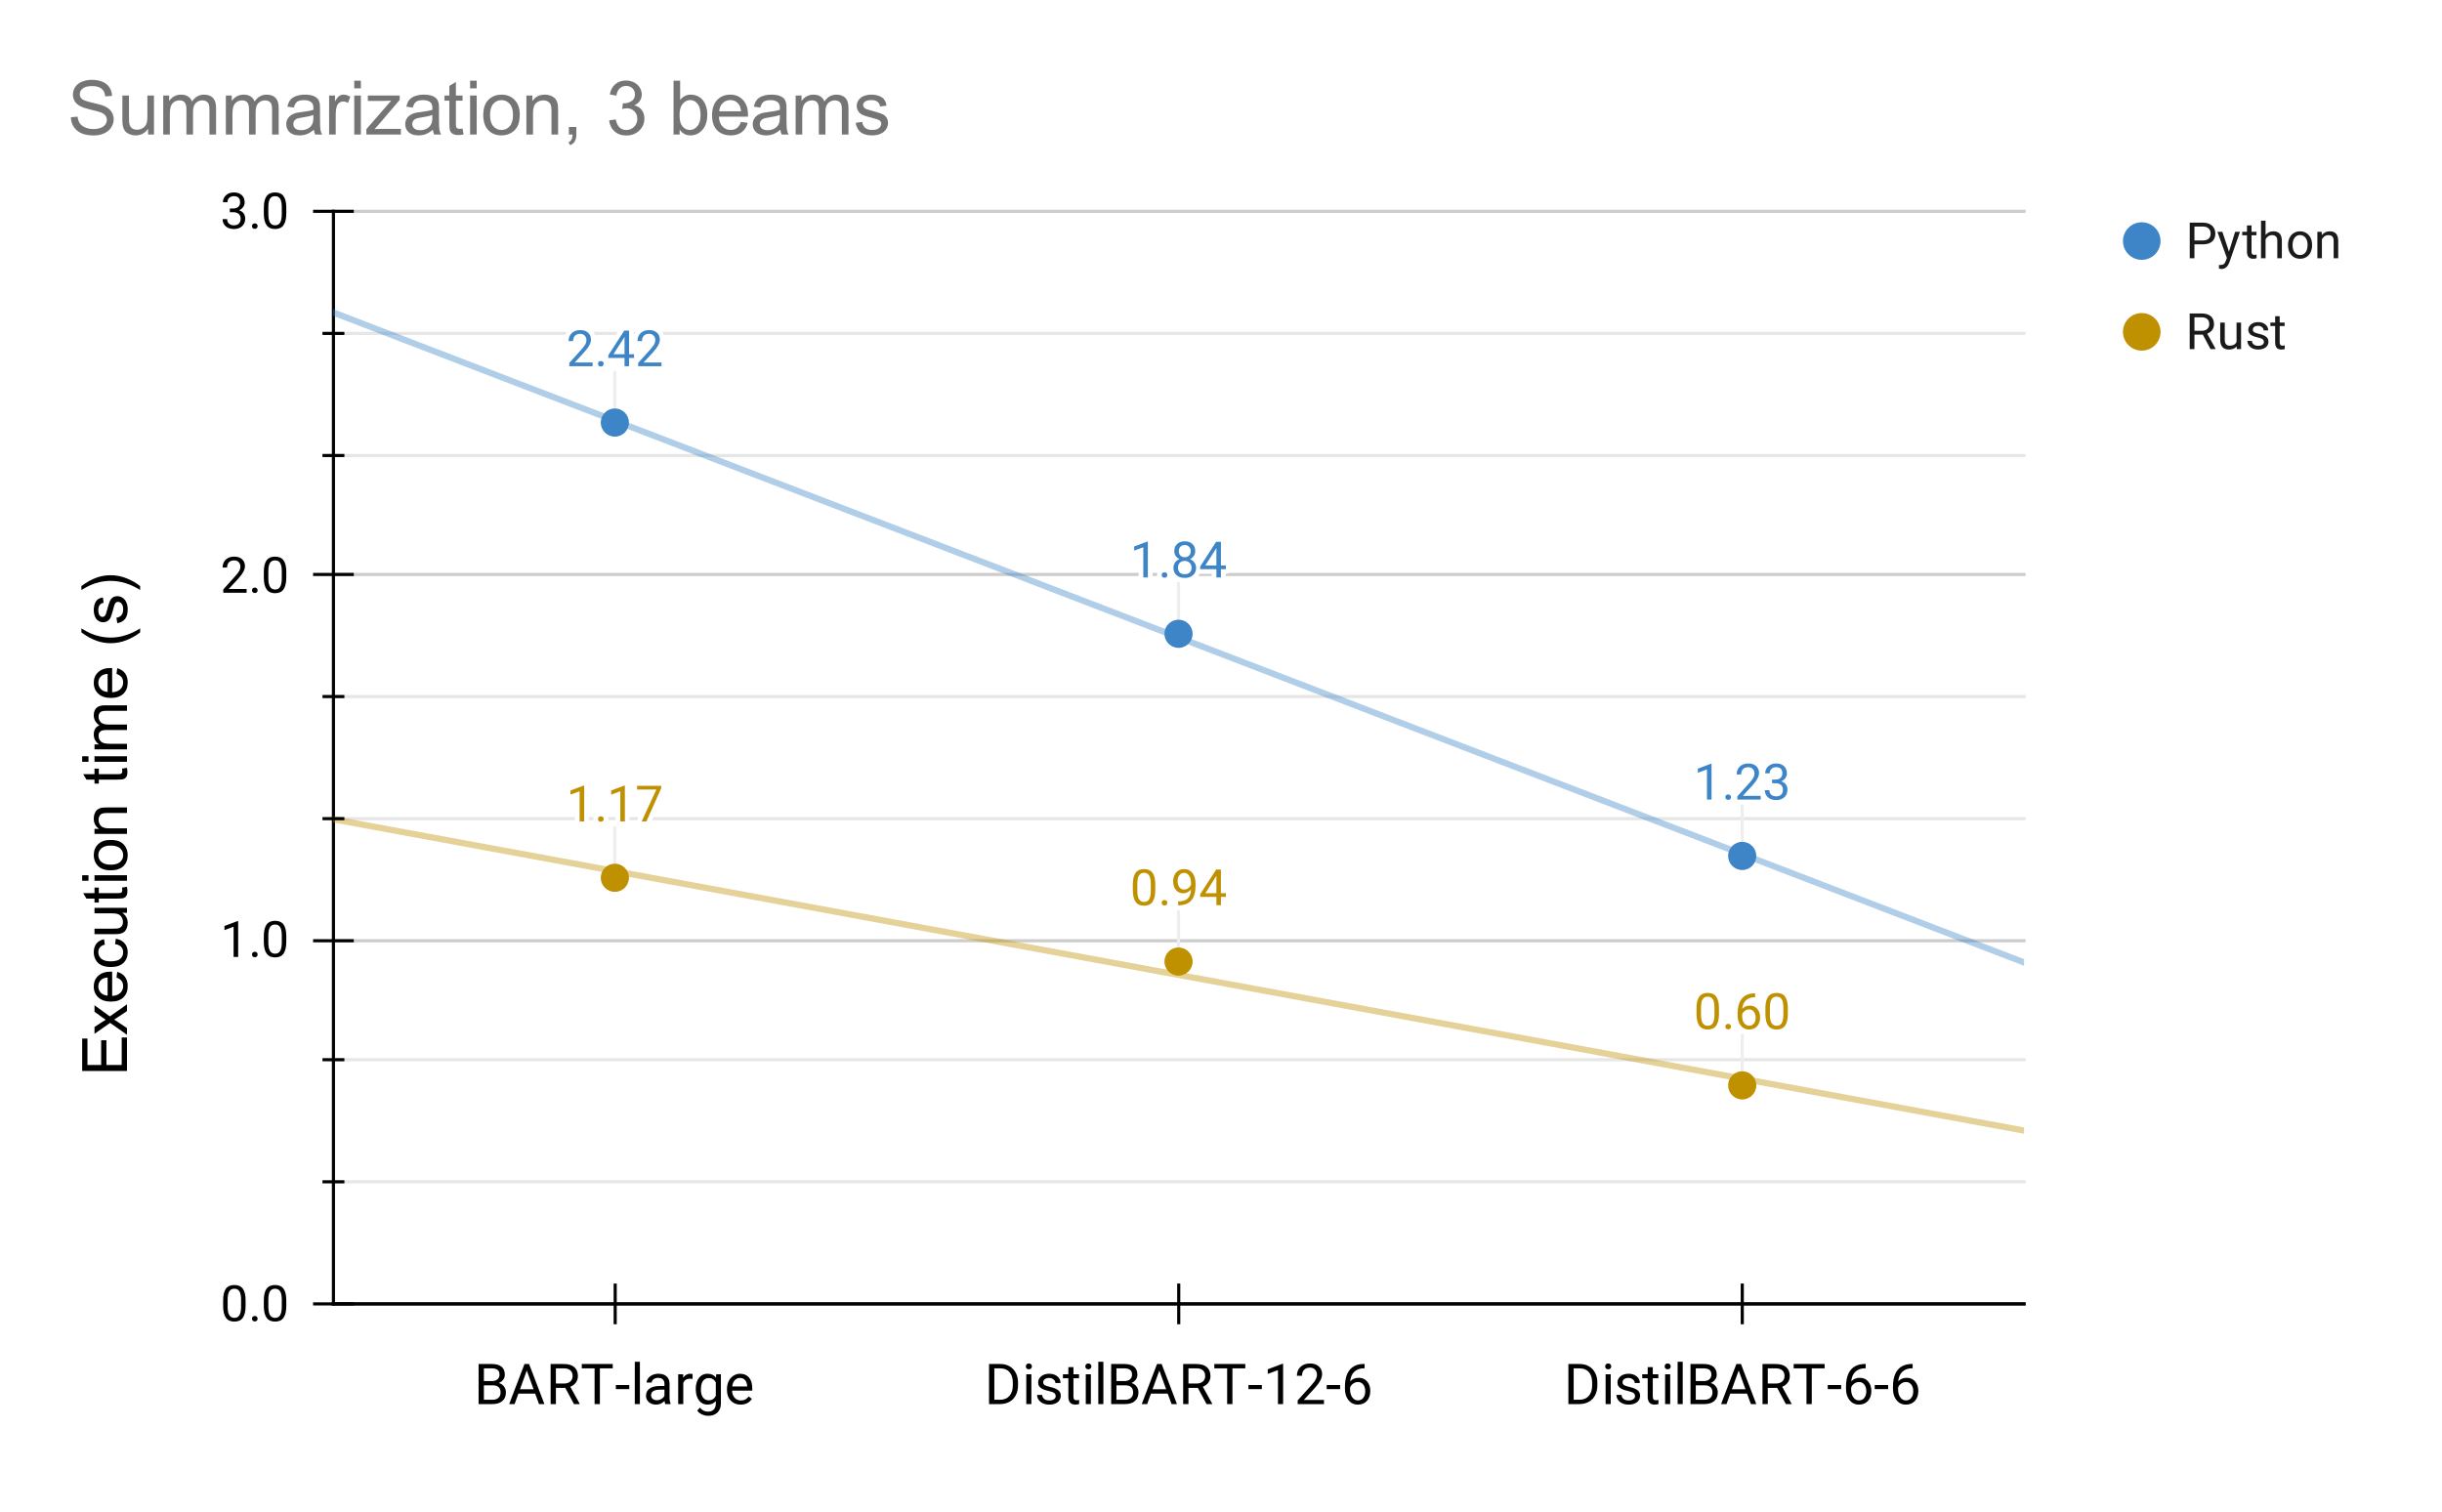 <svg version="1.1" viewBox="0.0 0.0 780.0 483.0" fill="none" stroke="none" stroke-linecap="square" stroke-miterlimit="10" width="780" height="483" xmlns:xlink="http://www.w3.org/1999/xlink" xmlns="http://www.w3.org/2000/svg"><path fill="#ffffff" d="M0 0L780.0 0L780.0 483.0L0 483.0L0 0Z" fill-rule="nonzero"/><path stroke="#333333" stroke-width="1.0" stroke-linecap="butt" d="M106.5 416.5L646.5 416.5" fill-rule="nonzero"/><path stroke="#cccccc" stroke-width="1.0" stroke-linecap="butt" d="M106.5 300.5L646.5 300.5" fill-rule="nonzero"/><path stroke="#cccccc" stroke-width="1.0" stroke-linecap="butt" d="M106.5 183.5L646.5 183.5" fill-rule="nonzero"/><path stroke="#cccccc" stroke-width="1.0" stroke-linecap="butt" d="M106.5 67.5L646.5 67.5" fill-rule="nonzero"/><path stroke="#e6e6e6" stroke-width="1.0" stroke-linecap="butt" d="M106.5 377.5L646.5 377.5" fill-rule="nonzero"/><path stroke="#e6e6e6" stroke-width="1.0" stroke-linecap="butt" d="M106.5 338.5L646.5 338.5" fill-rule="nonzero"/><path stroke="#e6e6e6" stroke-width="1.0" stroke-linecap="butt" d="M106.5 261.5L646.5 261.5" fill-rule="nonzero"/><path stroke="#e6e6e6" stroke-width="1.0" stroke-linecap="butt" d="M106.5 222.5L646.5 222.5" fill-rule="nonzero"/><path stroke="#e6e6e6" stroke-width="1.0" stroke-linecap="butt" d="M106.5 145.5L646.5 145.5" fill-rule="nonzero"/><path stroke="#e6e6e6" stroke-width="1.0" stroke-linecap="butt" d="M106.5 106.5L646.5 106.5" fill-rule="nonzero"/><path stroke="#eeeeee" stroke-width="1.0" stroke-linecap="butt" d="M196.387 118.973L196.387 134.973" fill-rule="nonzero"/><path stroke="#eeeeee" stroke-width="1.0" stroke-linecap="butt" d="M376.432 186.447L376.432 202.447" fill-rule="nonzero"/><path stroke="#eeeeee" stroke-width="1.0" stroke-linecap="butt" d="M556.477 257.41L556.477 273.41" fill-rule="nonzero"/><path stroke="#eeeeee" stroke-width="1.0" stroke-linecap="butt" d="M196.387 264.39L196.387 280.39" fill-rule="nonzero"/><path stroke="#eeeeee" stroke-width="1.0" stroke-linecap="butt" d="M376.432 291.147L376.432 307.147" fill-rule="nonzero"/><path stroke="#eeeeee" stroke-width="1.0" stroke-linecap="butt" d="M556.477 330.7L556.477 346.7" fill-rule="nonzero"/><path stroke="#000000" stroke-width="1.0" stroke-linecap="butt" d="M646.5 416.5L106.5 416.5" fill-rule="nonzero"/><path stroke="#000000" stroke-width="1.0" stroke-linecap="butt" d="M106.5 416.5L106.5 67.5" fill-rule="nonzero"/><clipPath id="id_0"><path d="M106.365 67.5L646.5 67.5L646.5 416.5L106.365 416.5L106.365 67.5Z" clip-rule="nonzero"/></clipPath><path stroke="#3d85c6" stroke-width="2.0" stroke-linecap="butt" stroke-opacity="0.4" clip-path="url(#id_0)" d="M0 58.891L646.5 307.438" fill-rule="nonzero"/><path stroke="#bf9000" stroke-width="2.0" stroke-linecap="butt" stroke-opacity="0.4" clip-path="url(#id_0)" d="M0 242.093L646.5 361.145" fill-rule="nonzero"/><path fill="#3d85c6" clip-path="url(#id_0)" d="M200.887 134.973C200.887 137.459 198.873 139.473 196.387 139.473C193.902 139.473 191.887 137.459 191.887 134.973C191.887 132.488 193.902 130.473 196.387 130.473C198.873 130.473 200.887 132.488 200.887 134.973Z" fill-rule="nonzero"/><path fill="#3d85c6" clip-path="url(#id_0)" d="M380.932 202.447C380.932 204.932 378.918 206.947 376.432 206.947C373.947 206.947 371.932 204.932 371.932 202.447C371.932 199.961 373.947 197.947 376.432 197.947C378.918 197.947 380.932 199.961 380.932 202.447Z" fill-rule="nonzero"/><path fill="#3d85c6" clip-path="url(#id_0)" d="M560.977 273.41C560.977 275.895 558.963 277.91 556.477 277.91C553.992 277.91 551.977 275.895 551.977 273.41C551.977 270.925 553.992 268.91 556.477 268.91C558.963 268.91 560.977 270.925 560.977 273.41Z" fill-rule="nonzero"/><path fill="#bf9000" clip-path="url(#id_0)" d="M200.887 280.39C200.887 282.875 198.873 284.89 196.387 284.89C193.902 284.89 191.887 282.875 191.887 280.39C191.887 277.905 193.902 275.89 196.387 275.89C198.873 275.89 200.887 277.905 200.887 280.39Z" fill-rule="nonzero"/><path fill="#bf9000" clip-path="url(#id_0)" d="M380.932 307.147C380.932 309.632 378.918 311.647 376.432 311.647C373.947 311.647 371.932 309.632 371.932 307.147C371.932 304.661 373.947 302.647 376.432 302.647C378.918 302.647 380.932 304.661 380.932 307.147Z" fill-rule="nonzero"/><path fill="#bf9000" clip-path="url(#id_0)" d="M560.977 346.7C560.977 349.185 558.963 351.2 556.477 351.2C553.992 351.2 551.977 349.185 551.977 346.7C551.977 344.215 553.992 342.2 556.477 342.2C558.963 342.2 560.977 344.215 560.977 346.7Z" fill-rule="nonzero"/><path stroke="#000000" stroke-width="1.0" stroke-linecap="butt" d="M196.5 422.5L196.5 410.5" fill-rule="nonzero"/><path stroke="#000000" stroke-width="1.0" stroke-linecap="butt" d="M376.5 422.5L376.5 410.5" fill-rule="nonzero"/><path stroke="#000000" stroke-width="1.0" stroke-linecap="butt" d="M556.5 422.5L556.5 410.5" fill-rule="nonzero"/><path stroke="#000000" stroke-width="1.0" stroke-linecap="butt" d="M103.5 377.5L109.5 377.5" fill-rule="nonzero"/><path stroke="#000000" stroke-width="1.0" stroke-linecap="butt" d="M103.5 338.5L109.5 338.5" fill-rule="nonzero"/><path stroke="#000000" stroke-width="1.0" stroke-linecap="butt" d="M103.5 261.5L109.5 261.5" fill-rule="nonzero"/><path stroke="#000000" stroke-width="1.0" stroke-linecap="butt" d="M103.5 222.5L109.5 222.5" fill-rule="nonzero"/><path stroke="#000000" stroke-width="1.0" stroke-linecap="butt" d="M103.5 145.5L109.5 145.5" fill-rule="nonzero"/><path stroke="#000000" stroke-width="1.0" stroke-linecap="butt" d="M103.5 106.5L109.5 106.5" fill-rule="nonzero"/><path stroke="#000000" stroke-width="1.0" stroke-linecap="butt" d="M100.5 416.5L112.5 416.5" fill-rule="nonzero"/><path stroke="#000000" stroke-width="1.0" stroke-linecap="butt" d="M100.5 300.5L112.5 300.5" fill-rule="nonzero"/><path stroke="#000000" stroke-width="1.0" stroke-linecap="butt" d="M100.5 183.5L112.5 183.5" fill-rule="nonzero"/><path stroke="#000000" stroke-width="1.0" stroke-linecap="butt" d="M100.5 67.5L112.5 67.5" fill-rule="nonzero"/><path stroke="#ffffff" stroke-width="3.0" stroke-linejoin="round" stroke-linecap="round" d="M189.294 116.973L181.84 116.973L181.84 115.926L185.778 111.551Q186.653 110.567 186.981 109.942Q187.309 109.317 187.309 108.661Q187.309 107.77 186.762 107.208Q186.231 106.63 185.34 106.63Q184.262 106.63 183.653 107.239Q183.059 107.848 183.059 108.942L181.622 108.942Q181.622 107.38 182.622 106.411Q183.637 105.442 185.34 105.442Q186.919 105.442 187.84 106.27Q188.762 107.098 188.762 108.489Q188.762 110.161 186.622 112.489L183.575 115.786L189.294 115.786L189.294 116.973ZM191.012 116.208Q191.012 115.833 191.231 115.583Q191.465 115.333 191.903 115.333Q192.356 115.333 192.575 115.583Q192.809 115.833 192.809 116.208Q192.809 116.567 192.575 116.817Q192.356 117.067 191.903 117.067Q191.465 117.067 191.231 116.817Q191.012 116.567 191.012 116.208ZM200.934 113.145L202.512 113.145L202.512 114.333L200.934 114.333L200.934 116.973L199.481 116.973L199.481 114.333L194.309 114.333L194.309 113.473L199.403 105.598L200.934 105.598L200.934 113.145ZM195.95 113.145L199.481 113.145L199.481 107.567L199.309 107.88L195.95 113.145ZM211.294 116.973L203.84 116.973L203.84 115.926L207.778 111.551Q208.653 110.567 208.981 109.942Q209.309 109.317 209.309 108.661Q209.309 107.77 208.762 107.208Q208.231 106.63 207.34 106.63Q206.262 106.63 205.653 107.239Q205.059 107.848 205.059 108.942L203.622 108.942Q203.622 107.38 204.622 106.411Q205.637 105.442 207.34 105.442Q208.919 105.442 209.84 106.27Q210.762 107.098 210.762 108.489Q210.762 110.161 208.622 112.489L205.575 115.786L211.294 115.786L211.294 116.973Z" fill-rule="nonzero"/><path fill="#3d85c6" d="M189.294 116.973L181.84 116.973L181.84 115.926L185.778 111.551Q186.653 110.567 186.981 109.942Q187.309 109.317 187.309 108.661Q187.309 107.77 186.762 107.208Q186.231 106.63 185.34 106.63Q184.262 106.63 183.653 107.239Q183.059 107.848 183.059 108.942L181.622 108.942Q181.622 107.38 182.622 106.411Q183.637 105.442 185.34 105.442Q186.919 105.442 187.84 106.27Q188.762 107.098 188.762 108.489Q188.762 110.161 186.622 112.489L183.575 115.786L189.294 115.786L189.294 116.973ZM191.012 116.208Q191.012 115.833 191.231 115.583Q191.465 115.333 191.903 115.333Q192.356 115.333 192.575 115.583Q192.809 115.833 192.809 116.208Q192.809 116.567 192.575 116.817Q192.356 117.067 191.903 117.067Q191.465 117.067 191.231 116.817Q191.012 116.567 191.012 116.208ZM200.934 113.145L202.512 113.145L202.512 114.333L200.934 114.333L200.934 116.973L199.481 116.973L199.481 114.333L194.309 114.333L194.309 113.473L199.403 105.598L200.934 105.598L200.934 113.145ZM195.95 113.145L199.481 113.145L199.481 107.567L199.309 107.88L195.95 113.145ZM211.294 116.973L203.84 116.973L203.84 115.926L207.778 111.551Q208.653 110.567 208.981 109.942Q209.309 109.317 209.309 108.661Q209.309 107.77 208.762 107.208Q208.231 106.63 207.34 106.63Q206.262 106.63 205.653 107.239Q205.059 107.848 205.059 108.942L203.622 108.942Q203.622 107.38 204.622 106.411Q205.637 105.442 207.34 105.442Q208.919 105.442 209.84 106.27Q210.762 107.098 210.762 108.489Q210.762 110.161 208.622 112.489L205.575 115.786L211.294 115.786L211.294 116.973Z" fill-rule="nonzero"/><path stroke="#ffffff" stroke-width="3.0" stroke-linejoin="round" stroke-linecap="round" d="M366.636 184.447L365.182 184.447L365.182 174.806L362.261 175.884L362.261 174.572L366.401 173.009L366.636 173.009L366.636 184.447ZM371.057 183.681Q371.057 183.306 371.276 183.056Q371.511 182.806 371.948 182.806Q372.401 182.806 372.62 183.056Q372.854 183.306 372.854 183.681Q372.854 184.04 372.62 184.29Q372.401 184.54 371.948 184.54Q371.511 184.54 371.276 184.29Q371.057 184.04 371.057 183.681ZM381.776 176.04Q381.776 176.884 381.323 177.556Q380.886 178.212 380.12 178.587Q381.011 178.978 381.526 179.712Q382.042 180.447 382.042 181.369Q382.042 182.853 381.042 183.728Q380.057 184.603 378.432 184.603Q376.792 184.603 375.792 183.728Q374.807 182.837 374.807 181.369Q374.807 180.447 375.307 179.712Q375.823 178.962 376.714 178.587Q375.948 178.212 375.511 177.556Q375.073 176.884 375.073 176.04Q375.073 174.603 375.995 173.759Q376.917 172.915 378.432 172.915Q379.932 172.915 380.854 173.759Q381.776 174.603 381.776 176.04ZM380.604 181.337Q380.604 180.384 379.995 179.79Q379.386 179.181 378.401 179.181Q377.432 179.181 376.839 179.775Q376.261 180.369 376.261 181.337Q376.261 182.306 376.823 182.869Q377.401 183.415 378.432 183.415Q379.448 183.415 380.026 182.869Q380.604 182.306 380.604 181.337ZM378.432 174.103Q377.573 174.103 377.042 174.634Q376.526 175.15 376.526 176.056Q376.526 176.931 377.042 177.462Q377.557 177.994 378.417 177.994Q379.292 177.994 379.807 177.462Q380.339 176.931 380.339 176.072Q380.339 175.197 379.792 174.65Q379.261 174.103 378.432 174.103ZM389.979 180.619L391.557 180.619L391.557 181.806L389.979 181.806L389.979 184.447L388.526 184.447L388.526 181.806L383.354 181.806L383.354 180.947L388.448 173.072L389.979 173.072L389.979 180.619ZM384.995 180.619L388.526 180.619L388.526 175.04L388.354 175.353L384.995 180.619Z" fill-rule="nonzero"/><path fill="#3d85c6" d="M366.636 184.447L365.182 184.447L365.182 174.806L362.261 175.884L362.261 174.572L366.401 173.009L366.636 173.009L366.636 184.447ZM371.057 183.681Q371.057 183.306 371.276 183.056Q371.511 182.806 371.948 182.806Q372.401 182.806 372.62 183.056Q372.854 183.306 372.854 183.681Q372.854 184.04 372.62 184.29Q372.401 184.54 371.948 184.54Q371.511 184.54 371.276 184.29Q371.057 184.04 371.057 183.681ZM381.776 176.04Q381.776 176.884 381.323 177.556Q380.886 178.212 380.12 178.587Q381.011 178.978 381.526 179.712Q382.042 180.447 382.042 181.369Q382.042 182.853 381.042 183.728Q380.057 184.603 378.432 184.603Q376.792 184.603 375.792 183.728Q374.807 182.837 374.807 181.369Q374.807 180.447 375.307 179.712Q375.823 178.962 376.714 178.587Q375.948 178.212 375.511 177.556Q375.073 176.884 375.073 176.04Q375.073 174.603 375.995 173.759Q376.917 172.915 378.432 172.915Q379.932 172.915 380.854 173.759Q381.776 174.603 381.776 176.04ZM380.604 181.337Q380.604 180.384 379.995 179.79Q379.386 179.181 378.401 179.181Q377.432 179.181 376.839 179.775Q376.261 180.369 376.261 181.337Q376.261 182.306 376.823 182.869Q377.401 183.415 378.432 183.415Q379.448 183.415 380.026 182.869Q380.604 182.306 380.604 181.337ZM378.432 174.103Q377.573 174.103 377.042 174.634Q376.526 175.15 376.526 176.056Q376.526 176.931 377.042 177.462Q377.557 177.994 378.417 177.994Q379.292 177.994 379.807 177.462Q380.339 176.931 380.339 176.072Q380.339 175.197 379.792 174.65Q379.261 174.103 378.432 174.103ZM389.979 180.619L391.557 180.619L391.557 181.806L389.979 181.806L389.979 184.447L388.526 184.447L388.526 181.806L383.354 181.806L383.354 180.947L388.448 173.072L389.979 173.072L389.979 180.619ZM384.995 180.619L388.526 180.619L388.526 175.04L388.354 175.353L384.995 180.619Z" fill-rule="nonzero"/><path stroke="#ffffff" stroke-width="3.0" stroke-linejoin="round" stroke-linecap="round" d="M546.681 255.41L545.227 255.41L545.227 245.769L542.306 246.847L542.306 245.535L546.446 243.972L546.681 243.972L546.681 255.41ZM551.102 254.644Q551.102 254.269 551.321 254.019Q551.556 253.769 551.993 253.769Q552.446 253.769 552.665 254.019Q552.899 254.269 552.899 254.644Q552.899 255.004 552.665 255.254Q552.446 255.504 551.993 255.504Q551.556 255.504 551.321 255.254Q551.102 255.004 551.102 254.644ZM562.384 255.41L554.931 255.41L554.931 254.363L558.868 249.988Q559.743 249.004 560.071 248.379Q560.399 247.754 560.399 247.097Q560.399 246.207 559.852 245.644Q559.321 245.066 558.431 245.066Q557.352 245.066 556.743 245.676Q556.149 246.285 556.149 247.379L554.712 247.379Q554.712 245.816 555.712 244.847Q556.727 243.879 558.431 243.879Q560.009 243.879 560.931 244.707Q561.852 245.535 561.852 246.926Q561.852 248.597 559.712 250.926L556.665 254.222L562.384 254.222L562.384 255.41ZM566.024 249.019L567.118 249.019Q568.134 249.004 568.712 248.488Q569.306 247.957 569.306 247.066Q569.306 245.066 567.321 245.066Q566.384 245.066 565.821 245.597Q565.259 246.129 565.259 247.019L563.821 247.019Q563.821 245.66 564.806 244.769Q565.79 243.879 567.321 243.879Q568.931 243.879 569.837 244.738Q570.759 245.582 570.759 247.097Q570.759 247.832 570.274 248.535Q569.79 249.222 568.962 249.566Q569.899 249.863 570.415 250.551Q570.931 251.238 570.931 252.238Q570.931 253.769 569.931 254.676Q568.931 255.566 567.321 255.566Q565.727 255.566 564.712 254.707Q563.712 253.832 563.712 252.41L565.165 252.41Q565.165 253.301 565.743 253.847Q566.337 254.379 567.321 254.379Q568.368 254.379 568.915 253.832Q569.477 253.285 569.477 252.269Q569.477 251.269 568.868 250.738Q568.259 250.207 567.118 250.191L566.024 250.191L566.024 249.019Z" fill-rule="nonzero"/><path fill="#3d85c6" d="M546.681 255.41L545.227 255.41L545.227 245.769L542.306 246.847L542.306 245.535L546.446 243.972L546.681 243.972L546.681 255.41ZM551.102 254.644Q551.102 254.269 551.321 254.019Q551.556 253.769 551.993 253.769Q552.446 253.769 552.665 254.019Q552.899 254.269 552.899 254.644Q552.899 255.004 552.665 255.254Q552.446 255.504 551.993 255.504Q551.556 255.504 551.321 255.254Q551.102 255.004 551.102 254.644ZM562.384 255.41L554.931 255.41L554.931 254.363L558.868 249.988Q559.743 249.004 560.071 248.379Q560.399 247.754 560.399 247.097Q560.399 246.207 559.852 245.644Q559.321 245.066 558.431 245.066Q557.352 245.066 556.743 245.676Q556.149 246.285 556.149 247.379L554.712 247.379Q554.712 245.816 555.712 244.847Q556.727 243.879 558.431 243.879Q560.009 243.879 560.931 244.707Q561.852 245.535 561.852 246.926Q561.852 248.597 559.712 250.926L556.665 254.222L562.384 254.222L562.384 255.41ZM566.024 249.019L567.118 249.019Q568.134 249.004 568.712 248.488Q569.306 247.957 569.306 247.066Q569.306 245.066 567.321 245.066Q566.384 245.066 565.821 245.597Q565.259 246.129 565.259 247.019L563.821 247.019Q563.821 245.66 564.806 244.769Q565.79 243.879 567.321 243.879Q568.931 243.879 569.837 244.738Q570.759 245.582 570.759 247.097Q570.759 247.832 570.274 248.535Q569.79 249.222 568.962 249.566Q569.899 249.863 570.415 250.551Q570.931 251.238 570.931 252.238Q570.931 253.769 569.931 254.676Q568.931 255.566 567.321 255.566Q565.727 255.566 564.712 254.707Q563.712 253.832 563.712 252.41L565.165 252.41Q565.165 253.301 565.743 253.847Q566.337 254.379 567.321 254.379Q568.368 254.379 568.915 253.832Q569.477 253.285 569.477 252.269Q569.477 251.269 568.868 250.738Q568.259 250.207 567.118 250.191L566.024 250.191L566.024 249.019Z" fill-rule="nonzero"/><path stroke="#ffffff" stroke-width="3.0" stroke-linejoin="round" stroke-linecap="round" d="M186.59 262.39L185.137 262.39L185.137 252.749L182.215 253.827L182.215 252.515L186.356 250.952L186.59 250.952L186.59 262.39ZM191.012 261.624Q191.012 261.249 191.231 260.999Q191.465 260.749 191.903 260.749Q192.356 260.749 192.575 260.999Q192.809 261.249 192.809 261.624Q192.809 261.984 192.575 262.234Q192.356 262.484 191.903 262.484Q191.465 262.484 191.231 262.234Q191.012 261.984 191.012 261.624ZM199.59 262.39L198.137 262.39L198.137 252.749L195.215 253.827L195.215 252.515L199.356 250.952L199.59 250.952L199.59 262.39ZM211.184 251.827L206.465 262.39L204.95 262.39L209.653 252.202L203.497 252.202L203.497 251.015L211.184 251.015L211.184 251.827Z" fill-rule="nonzero"/><path fill="#bf9000" d="M186.59 262.39L185.137 262.39L185.137 252.749L182.215 253.828L182.215 252.515L186.356 250.953L186.59 250.953L186.59 262.39ZM191.012 261.624Q191.012 261.249 191.231 260.999Q191.465 260.749 191.903 260.749Q192.356 260.749 192.575 260.999Q192.809 261.249 192.809 261.624Q192.809 261.984 192.575 262.234Q192.356 262.484 191.903 262.484Q191.465 262.484 191.231 262.234Q191.012 261.984 191.012 261.624ZM199.59 262.39L198.137 262.39L198.137 252.749L195.215 253.828L195.215 252.515L199.356 250.953L199.59 250.953L199.59 262.39ZM211.184 251.828L206.465 262.39L204.95 262.39L209.653 252.203L203.497 252.203L203.497 251.015L211.184 251.015L211.184 251.828Z" fill-rule="nonzero"/><path stroke="#ffffff" stroke-width="3.0" stroke-linejoin="round" stroke-linecap="round" d="M369.011 284.287Q369.011 286.834 368.136 288.069Q367.276 289.303 365.432 289.303Q363.62 289.303 362.745 288.1Q361.87 286.881 361.839 284.49L361.839 282.553Q361.839 280.053 362.698 278.834Q363.573 277.615 365.417 277.615Q367.261 277.615 368.12 278.787Q368.995 279.959 369.011 282.412L369.011 284.287ZM367.573 282.319Q367.573 280.475 367.057 279.647Q366.542 278.803 365.417 278.803Q364.307 278.803 363.792 279.647Q363.292 280.475 363.276 282.209L363.276 284.522Q363.276 286.365 363.807 287.24Q364.354 288.115 365.432 288.115Q366.511 288.115 367.026 287.287Q367.542 286.459 367.573 284.678L367.573 282.319ZM371.057 288.381Q371.057 288.006 371.276 287.756Q371.511 287.506 371.948 287.506Q372.401 287.506 372.62 287.756Q372.854 288.006 372.854 288.381Q372.854 288.74 372.62 288.99Q372.401 289.24 371.948 289.24Q371.511 289.24 371.276 288.99Q371.057 288.74 371.057 288.381ZM380.417 284.147Q379.964 284.678 379.339 285.006Q378.714 285.334 377.964 285.334Q376.979 285.334 376.245 284.85Q375.511 284.365 375.104 283.49Q374.714 282.615 374.714 281.553Q374.714 280.412 375.151 279.506Q375.589 278.584 376.386 278.1Q377.182 277.615 378.245 277.615Q379.932 277.615 380.901 278.881Q381.87 280.131 381.87 282.319L381.87 282.74Q381.87 286.053 380.557 287.584Q379.245 289.115 376.604 289.162L376.323 289.162L376.323 287.928L376.62 287.928Q378.417 287.897 379.37 287.006Q380.339 286.1 380.417 284.147ZM378.198 284.147Q378.917 284.147 379.526 283.709Q380.151 283.256 380.432 282.6L380.432 282.022Q380.432 280.6 379.807 279.709Q379.198 278.819 378.245 278.819Q377.292 278.819 376.714 279.553Q376.136 280.272 376.136 281.475Q376.136 282.631 376.698 283.397Q377.261 284.147 378.198 284.147ZM389.979 285.319L391.557 285.319L391.557 286.506L389.979 286.506L389.979 289.147L388.526 289.147L388.526 286.506L383.354 286.506L383.354 285.647L388.448 277.772L389.979 277.772L389.979 285.319ZM384.995 285.319L388.526 285.319L388.526 279.74L388.354 280.053L384.995 285.319Z" fill-rule="nonzero"/><path fill="#bf9000" d="M369.011 284.287Q369.011 286.834 368.136 288.069Q367.276 289.303 365.432 289.303Q363.62 289.303 362.745 288.1Q361.87 286.881 361.839 284.49L361.839 282.553Q361.839 280.053 362.698 278.834Q363.573 277.615 365.417 277.615Q367.261 277.615 368.12 278.787Q368.995 279.959 369.011 282.412L369.011 284.287ZM367.573 282.319Q367.573 280.475 367.057 279.647Q366.542 278.803 365.417 278.803Q364.307 278.803 363.792 279.647Q363.292 280.475 363.276 282.209L363.276 284.522Q363.276 286.365 363.807 287.24Q364.354 288.115 365.432 288.115Q366.511 288.115 367.026 287.287Q367.542 286.459 367.573 284.678L367.573 282.319ZM371.057 288.381Q371.057 288.006 371.276 287.756Q371.511 287.506 371.948 287.506Q372.401 287.506 372.62 287.756Q372.854 288.006 372.854 288.381Q372.854 288.74 372.62 288.99Q372.401 289.24 371.948 289.24Q371.511 289.24 371.276 288.99Q371.057 288.74 371.057 288.381ZM380.417 284.147Q379.964 284.678 379.339 285.006Q378.714 285.334 377.964 285.334Q376.979 285.334 376.245 284.85Q375.511 284.365 375.104 283.49Q374.714 282.615 374.714 281.553Q374.714 280.412 375.151 279.506Q375.589 278.584 376.386 278.1Q377.182 277.615 378.245 277.615Q379.932 277.615 380.901 278.881Q381.87 280.131 381.87 282.319L381.87 282.74Q381.87 286.053 380.557 287.584Q379.245 289.115 376.604 289.162L376.323 289.162L376.323 287.928L376.62 287.928Q378.417 287.897 379.37 287.006Q380.339 286.1 380.417 284.147ZM378.198 284.147Q378.917 284.147 379.526 283.709Q380.151 283.256 380.432 282.6L380.432 282.022Q380.432 280.6 379.807 279.709Q379.198 278.819 378.245 278.819Q377.292 278.819 376.714 279.553Q376.136 280.272 376.136 281.475Q376.136 282.631 376.698 283.397Q377.261 284.147 378.198 284.147ZM389.979 285.319L391.557 285.319L391.557 286.506L389.979 286.506L389.979 289.147L388.526 289.147L388.526 286.506L383.354 286.506L383.354 285.647L388.448 277.772L389.979 277.772L389.979 285.319ZM384.995 285.319L388.526 285.319L388.526 279.74L388.354 280.053L384.995 285.319Z" fill-rule="nonzero"/><path stroke="#ffffff" stroke-width="3.0" stroke-linejoin="round" stroke-linecap="round" d="M549.056 323.841Q549.056 326.387 548.181 327.622Q547.321 328.856 545.477 328.856Q543.665 328.856 542.79 327.653Q541.915 326.434 541.884 324.044L541.884 322.106Q541.884 319.606 542.743 318.387Q543.618 317.169 545.462 317.169Q547.306 317.169 548.165 318.341Q549.04 319.512 549.056 321.966L549.056 323.841ZM547.618 321.872Q547.618 320.028 547.102 319.2Q546.587 318.356 545.462 318.356Q544.352 318.356 543.837 319.2Q543.337 320.028 543.321 321.762L543.321 324.075Q543.321 325.919 543.852 326.794Q544.399 327.669 545.477 327.669Q546.556 327.669 547.071 326.841Q547.587 326.012 547.618 324.231L547.618 321.872ZM551.102 327.934Q551.102 327.559 551.321 327.309Q551.556 327.059 551.993 327.059Q552.446 327.059 552.665 327.309Q552.899 327.559 552.899 327.934Q552.899 328.294 552.665 328.544Q552.446 328.794 551.993 328.794Q551.556 328.794 551.321 328.544Q551.102 328.294 551.102 327.934ZM560.602 317.309L560.602 318.544L560.337 318.544Q558.649 318.575 557.649 319.544Q556.649 320.512 556.493 322.262Q557.384 321.231 558.946 321.231Q560.431 321.231 561.306 322.278Q562.196 323.325 562.196 324.981Q562.196 326.747 561.243 327.809Q560.29 328.856 558.681 328.856Q557.04 328.856 556.024 327.606Q555.009 326.341 555.009 324.372L555.009 323.809Q555.009 320.669 556.352 319.012Q557.696 317.356 560.337 317.309L560.602 317.309ZM558.696 322.434Q557.962 322.434 557.337 322.887Q556.712 323.325 556.462 323.997L556.462 324.528Q556.462 325.934 557.087 326.794Q557.727 327.653 558.681 327.653Q559.649 327.653 560.212 326.934Q560.774 326.216 560.774 325.059Q560.774 323.887 560.196 323.169Q559.634 322.434 558.696 322.434ZM571.056 323.841Q571.056 326.387 570.181 327.622Q569.321 328.856 567.477 328.856Q565.665 328.856 564.79 327.653Q563.915 326.434 563.884 324.044L563.884 322.106Q563.884 319.606 564.743 318.387Q565.618 317.169 567.462 317.169Q569.306 317.169 570.165 318.341Q571.04 319.512 571.056 321.966L571.056 323.841ZM569.618 321.872Q569.618 320.028 569.102 319.2Q568.587 318.356 567.462 318.356Q566.352 318.356 565.837 319.2Q565.337 320.028 565.321 321.762L565.321 324.075Q565.321 325.919 565.852 326.794Q566.399 327.669 567.477 327.669Q568.556 327.669 569.071 326.841Q569.587 326.012 569.618 324.231L569.618 321.872Z" fill-rule="nonzero"/><path fill="#bf9000" d="M549.056 323.841Q549.056 326.387 548.181 327.622Q547.321 328.856 545.477 328.856Q543.665 328.856 542.79 327.653Q541.915 326.434 541.884 324.044L541.884 322.106Q541.884 319.606 542.743 318.387Q543.618 317.169 545.462 317.169Q547.306 317.169 548.165 318.341Q549.04 319.512 549.056 321.966L549.056 323.841ZM547.618 321.872Q547.618 320.028 547.102 319.2Q546.587 318.356 545.462 318.356Q544.352 318.356 543.837 319.2Q543.337 320.028 543.321 321.762L543.321 324.075Q543.321 325.919 543.852 326.794Q544.399 327.669 545.477 327.669Q546.556 327.669 547.071 326.841Q547.587 326.012 547.618 324.231L547.618 321.872ZM551.102 327.934Q551.102 327.559 551.321 327.309Q551.556 327.059 551.993 327.059Q552.446 327.059 552.665 327.309Q552.899 327.559 552.899 327.934Q552.899 328.294 552.665 328.544Q552.446 328.794 551.993 328.794Q551.556 328.794 551.321 328.544Q551.102 328.294 551.102 327.934ZM560.602 317.309L560.602 318.544L560.337 318.544Q558.649 318.575 557.649 319.544Q556.649 320.512 556.493 322.262Q557.384 321.231 558.946 321.231Q560.431 321.231 561.306 322.278Q562.196 323.325 562.196 324.981Q562.196 326.747 561.243 327.809Q560.29 328.856 558.681 328.856Q557.04 328.856 556.024 327.606Q555.009 326.341 555.009 324.372L555.009 323.809Q555.009 320.669 556.352 319.012Q557.696 317.356 560.337 317.309L560.602 317.309ZM558.696 322.434Q557.962 322.434 557.337 322.887Q556.712 323.325 556.462 323.997L556.462 324.528Q556.462 325.934 557.087 326.794Q557.727 327.653 558.681 327.653Q559.649 327.653 560.212 326.934Q560.774 326.216 560.774 325.059Q560.774 323.887 560.196 323.169Q559.634 322.434 558.696 322.434ZM571.056 323.841Q571.056 326.387 570.181 327.622Q569.321 328.856 567.477 328.856Q565.665 328.856 564.79 327.653Q563.915 326.434 563.884 324.044L563.884 322.106Q563.884 319.606 564.743 318.387Q565.618 317.169 567.462 317.169Q569.306 317.169 570.165 318.341Q571.04 319.512 571.056 321.966L571.056 323.841ZM569.618 321.872Q569.618 320.028 569.102 319.2Q568.587 318.356 567.462 318.356Q566.352 318.356 565.837 319.2Q565.337 320.028 565.321 321.762L565.321 324.075Q565.321 325.919 565.852 326.794Q566.399 327.669 567.477 327.669Q568.556 327.669 569.071 326.841Q569.587 326.012 569.618 324.231L569.618 321.872Z" fill-rule="nonzero"/><path fill="#000000" d="M40.559 342.097L26.246 342.097L26.246 331.738L27.934 331.738L27.934 340.191L32.309 340.191L32.309 332.284L33.996 332.284L33.996 340.191L38.871 340.191L38.871 331.409L40.559 331.409L40.559 342.097ZM40.559 330.534L35.168 326.738L30.184 330.238L30.184 328.05L32.621 326.456Q33.309 326.003 33.777 325.738Q33.137 325.3 32.637 324.941L30.184 323.191L30.184 321.097L35.074 324.675L40.559 320.816L40.559 322.972L37.34 325.113L36.465 325.675L40.559 328.394L40.559 330.534ZM37.215 312.253L37.449 310.441Q39.027 310.863 39.918 312.034Q40.793 313.191 40.793 315.003Q40.793 317.269 39.402 318.613Q37.996 319.941 35.465 319.941Q32.84 319.941 31.402 318.597Q29.949 317.253 29.949 315.097Q29.949 313.019 31.371 311.706Q32.777 310.378 35.356 310.378Q35.512 310.378 35.824 310.394L35.824 318.128Q37.527 318.034 38.434 317.159Q39.34 316.284 39.34 314.988Q39.34 314.019 38.84 313.347Q38.324 312.659 37.215 312.253ZM34.371 318.034L34.371 312.238Q33.074 312.347 32.418 312.894Q31.402 313.738 31.402 315.081Q31.402 316.284 32.215 317.113Q33.012 317.941 34.371 318.034ZM36.762 301.581L36.981 299.863Q38.777 300.144 39.793 301.316Q40.793 302.472 40.793 304.175Q40.793 306.3 39.402 307.597Q38.012 308.894 35.418 308.894Q33.731 308.894 32.481 308.347Q31.215 307.784 30.59 306.644Q29.949 305.503 29.949 304.159Q29.949 302.472 30.809 301.409Q31.668 300.331 33.231 300.019L33.496 301.738Q32.449 301.972 31.934 302.597Q31.402 303.222 31.402 304.097Q31.402 305.425 32.356 306.253Q33.309 307.081 35.356 307.081Q37.449 307.081 38.402 306.284Q39.34 305.488 39.34 304.191Q39.34 303.159 38.715 302.472Q38.074 301.769 36.762 301.581ZM40.559 291.566L39.027 291.566Q40.793 292.769 40.793 294.847Q40.793 295.769 40.449 296.566Q40.09 297.363 39.559 297.753Q39.027 298.128 38.246 298.284Q37.731 298.394 36.606 298.394L30.184 298.394L30.184 296.644L35.934 296.644Q37.309 296.644 37.793 296.534Q38.481 296.363 38.887 295.831Q39.277 295.284 39.277 294.503Q39.277 293.706 38.871 293.019Q38.465 292.316 37.777 292.034Q37.074 291.738 35.746 291.738L30.184 291.738L30.184 289.988L40.559 289.988L40.559 291.566ZM38.981 283.519L40.543 283.269Q40.699 284.003 40.699 284.597Q40.699 285.55 40.402 286.081Q40.09 286.597 39.606 286.816Q39.106 287.034 37.527 287.034L31.559 287.034L31.559 288.316L30.184 288.316L30.184 287.034L27.621 287.034L26.559 285.284L30.184 285.284L30.184 283.519L31.559 283.519L31.559 285.284L37.621 285.284Q38.371 285.284 38.59 285.191Q38.793 285.097 38.934 284.894Q39.059 284.675 39.059 284.284Q39.059 284.003 38.981 283.519ZM28.262 281.347L26.246 281.347L26.246 279.581L28.262 279.581L28.262 281.347ZM40.559 281.347L30.184 281.347L30.184 279.581L40.559 279.581L40.559 281.347ZM35.371 278.003Q32.496 278.003 31.106 276.409Q29.949 275.066 29.949 273.144Q29.949 271.003 31.356 269.659Q32.762 268.3 35.231 268.3Q37.231 268.3 38.387 268.894Q39.527 269.488 40.168 270.644Q40.793 271.784 40.793 273.144Q40.793 275.331 39.402 276.675Q37.996 278.003 35.371 278.003ZM35.371 276.206Q37.371 276.206 38.356 275.347Q39.34 274.472 39.34 273.144Q39.34 271.831 38.356 270.972Q37.356 270.097 35.309 270.097Q33.387 270.097 32.402 270.972Q31.402 271.847 31.402 273.144Q31.402 274.472 32.402 275.347Q33.387 276.206 35.371 276.206ZM40.559 266.363L30.184 266.363L30.184 264.769L31.668 264.769Q29.949 263.628 29.949 261.472Q29.949 260.534 30.293 259.753Q30.621 258.956 31.168 258.566Q31.715 258.175 32.465 258.019Q32.965 257.925 34.184 257.925L40.559 257.925L40.559 259.691L34.246 259.691Q33.168 259.691 32.637 259.894Q32.106 260.097 31.793 260.628Q31.481 261.144 31.481 261.847Q31.481 262.972 32.199 263.784Q32.902 264.597 34.887 264.597L40.559 264.597L40.559 266.363ZM38.981 245.519L40.543 245.269Q40.699 246.003 40.699 246.597Q40.699 247.55 40.402 248.081Q40.09 248.597 39.606 248.816Q39.106 249.034 37.527 249.034L31.559 249.034L31.559 250.316L30.184 250.316L30.184 249.034L27.621 249.034L26.559 247.284L30.184 247.284L30.184 245.519L31.559 245.519L31.559 247.284L37.621 247.284Q38.371 247.284 38.59 247.191Q38.793 247.097 38.934 246.894Q39.059 246.675 39.059 246.284Q39.059 246.003 38.981 245.519ZM28.262 243.347L26.246 243.347L26.246 241.581L28.262 241.581L28.262 243.347ZM40.559 243.347L30.184 243.347L30.184 241.581L40.559 241.581L40.559 243.347ZM40.559 239.363L30.184 239.363L30.184 237.784L31.637 237.784Q30.887 237.3 30.418 236.488Q29.949 235.675 29.949 234.644Q29.949 233.488 30.434 232.753Q30.902 232.019 31.762 231.706Q29.949 230.472 29.949 228.503Q29.949 226.956 30.809 226.128Q31.668 225.3 33.434 225.3L40.559 225.3L40.559 227.05L34.027 227.05Q32.965 227.05 32.512 227.222Q32.043 227.394 31.762 227.847Q31.481 228.284 31.481 228.894Q31.481 229.988 32.215 230.722Q32.934 231.441 34.527 231.441L40.559 231.441L40.559 233.191L33.824 233.191Q32.652 233.191 32.074 233.628Q31.481 234.05 31.481 235.034Q31.481 235.769 31.871 236.409Q32.262 237.034 33.012 237.316Q33.762 237.597 35.184 237.597L40.559 237.597L40.559 239.363ZM37.215 215.253L37.449 213.441Q39.027 213.862 39.918 215.034Q40.793 216.191 40.793 218.003Q40.793 220.269 39.402 221.612Q37.996 222.941 35.465 222.941Q32.84 222.941 31.402 221.597Q29.949 220.253 29.949 218.097Q29.949 216.019 31.371 214.706Q32.777 213.378 35.356 213.378Q35.512 213.378 35.824 213.394L35.824 221.128Q37.527 221.034 38.434 220.159Q39.34 219.284 39.34 217.987Q39.34 217.019 38.84 216.347Q38.324 215.659 37.215 215.253ZM34.371 221.034L34.371 215.237Q33.074 215.347 32.418 215.894Q31.402 216.737 31.402 218.081Q31.402 219.284 32.215 220.112Q33.012 220.941 34.371 221.034ZM44.762 202.003Q42.934 203.456 40.481 204.456Q38.012 205.456 35.371 205.456Q33.043 205.456 30.918 204.706Q28.449 203.831 25.996 202.003L25.996 200.737Q28.027 201.925 28.902 202.3Q30.246 202.894 31.715 203.237Q33.543 203.659 35.387 203.659Q40.074 203.659 44.762 200.737L44.762 202.003ZM37.465 199.066L37.184 197.316Q38.231 197.175 38.793 196.503Q39.34 195.831 39.34 194.628Q39.34 193.425 38.856 192.847Q38.356 192.253 37.699 192.253Q37.106 192.253 36.762 192.769Q36.527 193.128 36.168 194.566Q35.668 196.503 35.324 197.253Q34.965 197.987 34.34 198.378Q33.699 198.769 32.934 198.769Q32.246 198.769 31.652 198.456Q31.059 198.128 30.668 197.581Q30.371 197.175 30.168 196.472Q29.949 195.753 29.949 194.941Q29.949 193.722 30.309 192.8Q30.652 191.878 31.262 191.441Q31.856 191.003 32.856 190.831L33.09 192.55Q32.293 192.675 31.856 193.237Q31.402 193.8 31.402 194.816Q31.402 196.034 31.809 196.55Q32.199 197.066 32.731 197.066Q33.074 197.066 33.356 196.847Q33.637 196.644 33.824 196.175Q33.918 195.909 34.262 194.628Q34.762 192.753 35.09 192.019Q35.402 191.284 36.012 190.862Q36.606 190.441 37.512 190.441Q38.387 190.441 39.168 190.956Q39.949 191.472 40.371 192.441Q40.793 193.409 40.793 194.628Q40.793 196.644 39.949 197.706Q39.106 198.769 37.465 199.066ZM44.762 187.206L44.762 188.456Q40.074 185.55 35.387 185.55Q33.543 185.55 31.746 185.956Q30.277 186.3 28.934 186.894Q28.043 187.269 25.996 188.456L25.996 187.206Q28.449 185.362 30.918 184.487Q33.043 183.737 35.371 183.737Q38.012 183.737 40.481 184.753Q42.934 185.753 44.762 187.206Z" fill-rule="nonzero"/><path fill="#000000" d="M78.443 417.141Q78.443 419.688 77.568 420.922Q76.709 422.156 74.865 422.156Q73.052 422.156 72.177 420.953Q71.302 419.734 71.271 417.344L71.271 415.406Q71.271 412.906 72.13 411.688Q73.005 410.469 74.849 410.469Q76.693 410.469 77.552 411.641Q78.427 412.812 78.443 415.266L78.443 417.141ZM77.005 415.172Q77.005 413.328 76.49 412.5Q75.974 411.656 74.849 411.656Q73.74 411.656 73.224 412.5Q72.724 413.328 72.709 415.062L72.709 417.375Q72.709 419.219 73.24 420.094Q73.787 420.969 74.865 420.969Q75.943 420.969 76.459 420.141Q76.974 419.312 77.005 417.531L77.005 415.172ZM80.49 421.234Q80.49 420.859 80.709 420.609Q80.943 420.359 81.38 420.359Q81.834 420.359 82.052 420.609Q82.287 420.859 82.287 421.234Q82.287 421.594 82.052 421.844Q81.834 422.094 81.38 422.094Q80.943 422.094 80.709 421.844Q80.49 421.594 80.49 421.234ZM91.443 417.141Q91.443 419.688 90.568 420.922Q89.709 422.156 87.865 422.156Q86.052 422.156 85.177 420.953Q84.302 419.734 84.271 417.344L84.271 415.406Q84.271 412.906 85.13 411.688Q86.005 410.469 87.849 410.469Q89.693 410.469 90.552 411.641Q91.427 412.812 91.443 415.266L91.443 417.141ZM90.005 415.172Q90.005 413.328 89.49 412.5Q88.974 411.656 87.849 411.656Q86.74 411.656 86.224 412.5Q85.724 413.328 85.709 415.062L85.709 417.375Q85.709 419.219 86.24 420.094Q86.787 420.969 87.865 420.969Q88.943 420.969 89.459 420.141Q89.974 419.312 90.005 417.531L90.005 415.172Z" fill-rule="nonzero"/><path fill="#000000" d="M76.068 305.667L74.615 305.667L74.615 296.026L71.693 297.104L71.693 295.792L75.834 294.229L76.068 294.229L76.068 305.667ZM80.49 304.901Q80.49 304.526 80.709 304.276Q80.943 304.026 81.38 304.026Q81.834 304.026 82.052 304.276Q82.287 304.526 82.287 304.901Q82.287 305.26 82.052 305.51Q81.834 305.76 81.38 305.76Q80.943 305.76 80.709 305.51Q80.49 305.26 80.49 304.901ZM91.443 300.807Q91.443 303.354 90.568 304.589Q89.709 305.823 87.865 305.823Q86.052 305.823 85.177 304.62Q84.302 303.401 84.271 301.01L84.271 299.073Q84.271 296.573 85.13 295.354Q86.005 294.135 87.849 294.135Q89.693 294.135 90.552 295.307Q91.427 296.479 91.443 298.932L91.443 300.807ZM90.005 298.839Q90.005 296.995 89.49 296.167Q88.974 295.323 87.849 295.323Q86.74 295.323 86.224 296.167Q85.724 296.995 85.709 298.729L85.709 301.042Q85.709 302.885 86.24 303.76Q86.787 304.635 87.865 304.635Q88.943 304.635 89.459 303.807Q89.974 302.979 90.005 301.198L90.005 298.839Z" fill-rule="nonzero"/><path fill="#000000" d="M78.771 189.333L71.318 189.333L71.318 188.286L75.255 183.911Q76.13 182.927 76.459 182.302Q76.787 181.677 76.787 181.021Q76.787 180.13 76.24 179.568Q75.709 178.99 74.818 178.99Q73.74 178.99 73.13 179.599Q72.537 180.208 72.537 181.302L71.099 181.302Q71.099 179.74 72.099 178.771Q73.115 177.802 74.818 177.802Q76.396 177.802 77.318 178.63Q78.24 179.458 78.24 180.849Q78.24 182.521 76.099 184.849L73.052 188.146L78.771 188.146L78.771 189.333ZM80.49 188.568Q80.49 188.193 80.709 187.943Q80.943 187.693 81.38 187.693Q81.834 187.693 82.052 187.943Q82.287 188.193 82.287 188.568Q82.287 188.927 82.052 189.177Q81.834 189.427 81.38 189.427Q80.943 189.427 80.709 189.177Q80.49 188.927 80.49 188.568ZM91.443 184.474Q91.443 187.021 90.568 188.255Q89.709 189.49 87.865 189.49Q86.052 189.49 85.177 188.286Q84.302 187.068 84.271 184.677L84.271 182.74Q84.271 180.24 85.13 179.021Q86.005 177.802 87.849 177.802Q89.693 177.802 90.552 178.974Q91.427 180.146 91.443 182.599L91.443 184.474ZM90.005 182.505Q90.005 180.661 89.49 179.833Q88.974 178.99 87.849 178.99Q86.74 178.99 86.224 179.833Q85.724 180.661 85.709 182.396L85.709 184.708Q85.709 186.552 86.24 187.427Q86.787 188.302 87.865 188.302Q88.943 188.302 89.459 187.474Q89.974 186.646 90.005 184.865L90.005 182.505Z" fill-rule="nonzero"/><path fill="#000000" d="M73.412 66.609L74.505 66.609Q75.521 66.594 76.099 66.078Q76.693 65.547 76.693 64.656Q76.693 62.656 74.709 62.656Q73.771 62.656 73.209 63.188Q72.646 63.719 72.646 64.609L71.209 64.609Q71.209 63.25 72.193 62.359Q73.177 61.469 74.709 61.469Q76.318 61.469 77.224 62.328Q78.146 63.172 78.146 64.688Q78.146 65.422 77.662 66.125Q77.177 66.812 76.349 67.156Q77.287 67.453 77.802 68.141Q78.318 68.828 78.318 69.828Q78.318 71.359 77.318 72.266Q76.318 73.156 74.709 73.156Q73.115 73.156 72.099 72.297Q71.099 71.422 71.099 70.0L72.552 70.0Q72.552 70.891 73.13 71.438Q73.724 71.969 74.709 71.969Q75.755 71.969 76.302 71.422Q76.865 70.875 76.865 69.859Q76.865 68.859 76.255 68.328Q75.646 67.797 74.505 67.781L73.412 67.781L73.412 66.609ZM80.49 72.234Q80.49 71.859 80.709 71.609Q80.943 71.359 81.38 71.359Q81.834 71.359 82.052 71.609Q82.287 71.859 82.287 72.234Q82.287 72.594 82.052 72.844Q81.834 73.094 81.38 73.094Q80.943 73.094 80.709 72.844Q80.49 72.594 80.49 72.234ZM91.443 68.141Q91.443 70.688 90.568 71.922Q89.709 73.156 87.865 73.156Q86.052 73.156 85.177 71.953Q84.302 70.734 84.271 68.344L84.271 66.406Q84.271 63.906 85.13 62.688Q86.005 61.469 87.849 61.469Q89.693 61.469 90.552 62.641Q91.427 63.812 91.443 66.266L91.443 68.141ZM90.005 66.172Q90.005 64.328 89.49 63.5Q88.974 62.656 87.849 62.656Q86.74 62.656 86.224 63.5Q85.724 64.328 85.709 66.062L85.709 68.375Q85.709 70.219 86.24 71.094Q86.787 71.969 87.865 71.969Q88.943 71.969 89.459 71.141Q89.974 70.312 90.005 68.531L90.005 66.172Z" fill-rule="nonzero"/><path fill="#000000" d="M152.872 448.5L152.872 435.703L157.059 435.703Q159.137 435.703 160.184 436.562Q161.247 437.422 161.247 439.109Q161.247 440.016 160.731 440.703Q160.215 441.391 159.34 441.766Q160.372 442.062 160.981 442.875Q161.59 443.688 161.59 444.812Q161.59 446.531 160.465 447.516Q159.356 448.5 157.309 448.5L152.872 448.5ZM154.559 442.516L154.559 447.125L157.34 447.125Q158.528 447.125 159.2 446.516Q159.887 445.891 159.887 444.828Q159.887 442.516 157.372 442.516L154.559 442.516ZM154.559 441.156L157.106 441.156Q158.215 441.156 158.872 440.609Q159.544 440.047 159.544 439.109Q159.544 438.047 158.919 437.578Q158.309 437.094 157.059 437.094L154.559 437.094L154.559 441.156ZM170.934 445.156L165.575 445.156L164.372 448.5L162.637 448.5L167.528 435.703L168.997 435.703L173.887 448.5L172.169 448.5L170.934 445.156ZM166.09 443.766L170.434 443.766L168.262 437.781L166.09 443.766ZM180.559 443.328L177.559 443.328L177.559 448.5L175.872 448.5L175.872 435.703L180.106 435.703Q182.262 435.703 183.419 436.688Q184.59 437.672 184.59 439.547Q184.59 440.75 183.934 441.641Q183.294 442.516 182.153 442.969L185.153 448.391L185.153 448.5L183.34 448.5L180.559 443.328ZM177.559 441.938L180.153 441.938Q181.403 441.938 182.153 441.297Q182.903 440.641 182.903 439.547Q182.903 438.359 182.184 437.734Q181.481 437.094 180.137 437.094L177.559 437.094L177.559 441.938ZM195.715 437.094L191.606 437.094L191.606 448.5L189.919 448.5L189.919 437.094L185.825 437.094L185.825 435.703L195.715 435.703L195.715 437.094ZM200.997 443.734L196.715 443.734L196.715 442.406L200.997 442.406L200.997 443.734ZM204.387 448.5L202.762 448.5L202.762 435.0L204.387 435.0L204.387 448.5ZM212.497 448.5Q212.356 448.219 212.262 447.5Q211.122 448.672 209.559 448.672Q208.153 448.672 207.247 447.875Q206.34 447.078 206.34 445.859Q206.34 444.375 207.465 443.562Q208.606 442.734 210.653 442.734L212.231 442.734L212.231 441.984Q212.231 441.141 211.715 440.641Q211.215 440.125 210.215 440.125Q209.356 440.125 208.762 440.562Q208.169 441.0 208.169 441.625L206.544 441.625Q206.544 440.922 207.044 440.266Q207.544 439.594 208.403 439.203Q209.278 438.812 210.325 438.812Q211.965 438.812 212.887 439.641Q213.825 440.453 213.856 441.906L213.856 446.281Q213.856 447.578 214.2 448.359L214.2 448.5L212.497 448.5ZM209.794 447.266Q210.559 447.266 211.247 446.875Q211.934 446.469 212.231 445.844L212.231 443.891L210.965 443.891Q207.965 443.891 207.965 445.641Q207.965 446.406 208.481 446.844Q208.997 447.266 209.794 447.266ZM221.215 440.453Q220.84 440.391 220.419 440.391Q218.809 440.391 218.247 441.75L218.247 448.5L216.622 448.5L216.622 438.984L218.2 438.984L218.231 440.094Q219.028 438.812 220.497 438.812Q220.965 438.812 221.215 438.938L221.215 440.453ZM222.231 443.672Q222.231 441.438 223.262 440.125Q224.294 438.812 225.981 438.812Q227.731 438.812 228.7 440.047L228.778 438.984L230.262 438.984L230.262 448.266Q230.262 450.125 229.169 451.188Q228.075 452.25 226.231 452.25Q225.2 452.25 224.215 451.797Q223.231 451.359 222.715 450.594L223.559 449.625Q224.606 450.922 226.122 450.922Q227.309 450.922 227.965 450.25Q228.637 449.578 228.637 448.375L228.637 447.547Q227.653 448.672 225.965 448.672Q224.294 448.672 223.262 447.328Q222.231 445.984 222.231 443.672ZM223.872 443.844Q223.872 445.453 224.528 446.375Q225.184 447.297 226.372 447.297Q227.903 447.297 228.637 445.891L228.637 441.562Q227.887 440.188 226.387 440.188Q225.2 440.188 224.528 441.125Q223.872 442.047 223.872 443.844ZM236.559 448.672Q234.637 448.672 233.419 447.406Q232.2 446.141 232.2 444.016L232.2 443.703Q232.2 442.297 232.747 441.188Q233.294 440.078 234.262 439.453Q235.231 438.812 236.356 438.812Q238.215 438.812 239.247 440.031Q240.278 441.25 240.278 443.531L240.278 444.203L233.825 444.203Q233.872 445.609 234.653 446.484Q235.434 447.344 236.653 447.344Q237.512 447.344 238.106 447.0Q238.715 446.641 239.153 446.062L240.153 446.844Q238.95 448.672 236.559 448.672ZM236.356 440.156Q235.372 440.156 234.7 440.875Q234.044 441.578 233.887 442.875L238.653 442.875L238.653 442.75Q238.575 441.516 237.981 440.844Q237.387 440.156 236.356 440.156Z" fill-rule="nonzero"/><path fill="#000000" d="M315.917 448.5L315.917 435.703L319.526 435.703Q321.198 435.703 322.479 436.438Q323.761 437.172 324.464 438.547Q325.167 439.906 325.167 441.672L325.167 442.484Q325.167 444.297 324.464 445.656Q323.776 447.016 322.479 447.75Q321.182 448.484 319.464 448.5L315.917 448.5ZM317.604 437.094L317.604 447.125L319.386 447.125Q321.339 447.125 322.417 445.906Q323.511 444.688 323.511 442.453L323.511 441.703Q323.511 439.531 322.479 438.328Q321.448 437.109 319.573 437.094L317.604 437.094ZM329.432 448.5L327.807 448.5L327.807 438.984L329.432 438.984L329.432 448.5ZM327.667 436.469Q327.667 436.078 327.901 435.812Q328.151 435.531 328.62 435.531Q329.104 435.531 329.354 435.812Q329.604 436.078 329.604 436.469Q329.604 436.859 329.354 437.125Q329.104 437.391 328.62 437.391Q328.151 437.391 327.901 437.125Q327.667 436.859 327.667 436.469ZM337.198 445.984Q337.198 445.312 336.698 444.953Q336.214 444.594 334.979 444.328Q333.745 444.062 333.011 443.703Q332.292 443.328 331.932 442.812Q331.589 442.297 331.589 441.594Q331.589 440.438 332.573 439.625Q333.573 438.812 335.104 438.812Q336.729 438.812 337.729 439.656Q338.745 440.484 338.745 441.781L337.104 441.781Q337.104 441.109 336.526 440.641Q335.964 440.156 335.104 440.156Q334.214 440.156 333.714 440.547Q333.214 440.922 333.214 441.547Q333.214 442.141 333.682 442.438Q334.151 442.734 335.37 443.016Q336.589 443.281 337.339 443.656Q338.104 444.031 338.464 444.562Q338.823 445.094 338.823 445.859Q338.823 447.141 337.807 447.906Q336.792 448.672 335.167 448.672Q334.026 448.672 333.136 448.266Q332.261 447.859 331.761 447.141Q331.261 446.422 331.261 445.578L332.901 445.578Q332.932 446.391 333.542 446.875Q334.167 447.344 335.167 447.344Q336.089 447.344 336.636 446.969Q337.198 446.594 337.198 445.984ZM342.87 436.688L342.87 438.984L344.651 438.984L344.651 440.25L342.87 440.25L342.87 446.141Q342.87 446.719 343.104 447.0Q343.339 447.281 343.917 447.281Q344.198 447.281 344.682 447.188L344.682 448.5Q344.042 448.672 343.448 448.672Q342.354 448.672 341.792 448.016Q341.245 447.359 341.245 446.141L341.245 440.25L339.511 440.25L339.511 438.984L341.245 438.984L341.245 436.688L342.87 436.688ZM348.432 448.5L346.807 448.5L346.807 438.984L348.432 438.984L348.432 448.5ZM346.667 436.469Q346.667 436.078 346.901 435.812Q347.151 435.531 347.62 435.531Q348.104 435.531 348.354 435.812Q348.604 436.078 348.604 436.469Q348.604 436.859 348.354 437.125Q348.104 437.391 347.62 437.391Q347.151 437.391 346.901 437.125Q346.667 436.859 346.667 436.469ZM352.432 448.5L350.807 448.5L350.807 435.0L352.432 435.0L352.432 448.5ZM354.917 448.5L354.917 435.703L359.104 435.703Q361.182 435.703 362.229 436.562Q363.292 437.422 363.292 439.109Q363.292 440.016 362.776 440.703Q362.261 441.391 361.386 441.766Q362.417 442.062 363.026 442.875Q363.636 443.688 363.636 444.812Q363.636 446.531 362.511 447.516Q361.401 448.5 359.354 448.5L354.917 448.5ZM356.604 442.516L356.604 447.125L359.386 447.125Q360.573 447.125 361.245 446.516Q361.932 445.891 361.932 444.828Q361.932 442.516 359.417 442.516L356.604 442.516ZM356.604 441.156L359.151 441.156Q360.261 441.156 360.917 440.609Q361.589 440.047 361.589 439.109Q361.589 438.047 360.964 437.578Q360.354 437.094 359.104 437.094L356.604 437.094L356.604 441.156ZM372.979 445.156L367.62 445.156L366.417 448.5L364.682 448.5L369.573 435.703L371.042 435.703L375.932 448.5L374.214 448.5L372.979 445.156ZM368.136 443.766L372.479 443.766L370.307 437.781L368.136 443.766ZM382.604 443.328L379.604 443.328L379.604 448.5L377.917 448.5L377.917 435.703L382.151 435.703Q384.307 435.703 385.464 436.688Q386.636 437.672 386.636 439.547Q386.636 440.75 385.979 441.641Q385.339 442.516 384.198 442.969L387.198 448.391L387.198 448.5L385.386 448.5L382.604 443.328ZM379.604 441.938L382.198 441.938Q383.448 441.938 384.198 441.297Q384.948 440.641 384.948 439.547Q384.948 438.359 384.229 437.734Q383.526 437.094 382.182 437.094L379.604 437.094L379.604 441.938ZM397.761 437.094L393.651 437.094L393.651 448.5L391.964 448.5L391.964 437.094L387.87 437.094L387.87 435.703L397.761 435.703L397.761 437.094ZM403.042 443.734L398.761 443.734L398.761 442.406L403.042 442.406L403.042 443.734ZM409.839 448.5L408.198 448.5L408.198 437.656L404.932 438.859L404.932 437.391L409.589 435.641L409.839 435.641L409.839 448.5ZM422.886 448.5L414.495 448.5L414.495 447.328L418.932 442.406Q419.917 441.297 420.276 440.594Q420.651 439.891 420.651 439.141Q420.651 438.141 420.042 437.5Q419.448 436.859 418.432 436.859Q417.214 436.859 416.542 437.562Q415.87 438.25 415.87 439.469L414.245 439.469Q414.245 437.703 415.386 436.625Q416.526 435.531 418.432 435.531Q420.214 435.531 421.245 436.469Q422.292 437.406 422.292 438.953Q422.292 440.844 419.886 443.453L416.464 447.172L422.886 447.172L422.886 448.5ZM428.042 443.734L423.761 443.734L423.761 442.406L428.042 442.406L428.042 443.734ZM435.87 435.688L435.87 437.078L435.573 437.078Q433.682 437.109 432.557 438.203Q431.432 439.281 431.261 441.266Q432.261 440.109 434.011 440.109Q435.682 440.109 436.682 441.297Q437.682 442.469 437.682 444.328Q437.682 446.297 436.604 447.484Q435.526 448.672 433.714 448.672Q431.886 448.672 430.729 447.266Q429.589 445.859 429.589 443.625L429.589 443.0Q429.589 439.469 431.089 437.609Q432.604 435.734 435.589 435.688L435.87 435.688ZM433.745 441.453Q432.901 441.453 432.198 441.969Q431.495 442.469 431.229 443.219L431.229 443.812Q431.229 445.391 431.932 446.359Q432.651 447.328 433.714 447.328Q434.807 447.328 435.432 446.531Q436.073 445.719 436.073 444.406Q436.073 443.078 435.432 442.266Q434.792 441.453 433.745 441.453Z" fill-rule="nonzero"/><path fill="#000000" d="M500.962 448.5L500.962 435.703L504.571 435.703Q506.243 435.703 507.524 436.438Q508.806 437.172 509.509 438.547Q510.212 439.906 510.212 441.672L510.212 442.484Q510.212 444.297 509.509 445.656Q508.821 447.016 507.524 447.75Q506.227 448.484 504.509 448.5L500.962 448.5ZM502.649 437.094L502.649 447.125L504.431 447.125Q506.384 447.125 507.462 445.906Q508.556 444.688 508.556 442.453L508.556 441.703Q508.556 439.531 507.524 438.328Q506.493 437.109 504.618 437.094L502.649 437.094ZM514.477 448.5L512.852 448.5L512.852 438.984L514.477 438.984L514.477 448.5ZM512.712 436.469Q512.712 436.078 512.946 435.812Q513.196 435.531 513.665 435.531Q514.149 435.531 514.399 435.812Q514.649 436.078 514.649 436.469Q514.649 436.859 514.399 437.125Q514.149 437.391 513.665 437.391Q513.196 437.391 512.946 437.125Q512.712 436.859 512.712 436.469ZM522.243 445.984Q522.243 445.312 521.743 444.953Q521.259 444.594 520.024 444.328Q518.79 444.062 518.056 443.703Q517.337 443.328 516.977 442.812Q516.634 442.297 516.634 441.594Q516.634 440.438 517.618 439.625Q518.618 438.812 520.149 438.812Q521.774 438.812 522.774 439.656Q523.79 440.484 523.79 441.781L522.149 441.781Q522.149 441.109 521.571 440.641Q521.009 440.156 520.149 440.156Q519.259 440.156 518.759 440.547Q518.259 440.922 518.259 441.547Q518.259 442.141 518.727 442.438Q519.196 442.734 520.415 443.016Q521.634 443.281 522.384 443.656Q523.149 444.031 523.509 444.562Q523.868 445.094 523.868 445.859Q523.868 447.141 522.852 447.906Q521.837 448.672 520.212 448.672Q519.071 448.672 518.181 448.266Q517.306 447.859 516.806 447.141Q516.306 446.422 516.306 445.578L517.946 445.578Q517.977 446.391 518.587 446.875Q519.212 447.344 520.212 447.344Q521.134 447.344 521.681 446.969Q522.243 446.594 522.243 445.984ZM527.915 436.688L527.915 438.984L529.696 438.984L529.696 440.25L527.915 440.25L527.915 446.141Q527.915 446.719 528.149 447.0Q528.384 447.281 528.962 447.281Q529.243 447.281 529.727 447.188L529.727 448.5Q529.087 448.672 528.493 448.672Q527.399 448.672 526.837 448.016Q526.29 447.359 526.29 446.141L526.29 440.25L524.556 440.25L524.556 438.984L526.29 438.984L526.29 436.688L527.915 436.688ZM533.477 448.5L531.852 448.5L531.852 438.984L533.477 438.984L533.477 448.5ZM531.712 436.469Q531.712 436.078 531.946 435.812Q532.196 435.531 532.665 435.531Q533.149 435.531 533.399 435.812Q533.649 436.078 533.649 436.469Q533.649 436.859 533.399 437.125Q533.149 437.391 532.665 437.391Q532.196 437.391 531.946 437.125Q531.712 436.859 531.712 436.469ZM537.477 448.5L535.852 448.5L535.852 435.0L537.477 435.0L537.477 448.5ZM539.962 448.5L539.962 435.703L544.149 435.703Q546.227 435.703 547.274 436.562Q548.337 437.422 548.337 439.109Q548.337 440.016 547.821 440.703Q547.306 441.391 546.431 441.766Q547.462 442.062 548.071 442.875Q548.681 443.688 548.681 444.812Q548.681 446.531 547.556 447.516Q546.446 448.5 544.399 448.5L539.962 448.5ZM541.649 442.516L541.649 447.125L544.431 447.125Q545.618 447.125 546.29 446.516Q546.977 445.891 546.977 444.828Q546.977 442.516 544.462 442.516L541.649 442.516ZM541.649 441.156L544.196 441.156Q545.306 441.156 545.962 440.609Q546.634 440.047 546.634 439.109Q546.634 438.047 546.009 437.578Q545.399 437.094 544.149 437.094L541.649 437.094L541.649 441.156ZM558.024 445.156L552.665 445.156L551.462 448.5L549.727 448.5L554.618 435.703L556.087 435.703L560.977 448.5L559.259 448.5L558.024 445.156ZM553.181 443.766L557.524 443.766L555.352 437.781L553.181 443.766ZM567.649 443.328L564.649 443.328L564.649 448.5L562.962 448.5L562.962 435.703L567.196 435.703Q569.352 435.703 570.509 436.688Q571.681 437.672 571.681 439.547Q571.681 440.75 571.024 441.641Q570.384 442.516 569.243 442.969L572.243 448.391L572.243 448.5L570.431 448.5L567.649 443.328ZM564.649 441.938L567.243 441.938Q568.493 441.938 569.243 441.297Q569.993 440.641 569.993 439.547Q569.993 438.359 569.274 437.734Q568.571 437.094 567.227 437.094L564.649 437.094L564.649 441.938ZM582.806 437.094L578.696 437.094L578.696 448.5L577.009 448.5L577.009 437.094L572.915 437.094L572.915 435.703L582.806 435.703L582.806 437.094ZM588.087 443.734L583.806 443.734L583.806 442.406L588.087 442.406L588.087 443.734ZM595.915 435.688L595.915 437.078L595.618 437.078Q593.727 437.109 592.602 438.203Q591.477 439.281 591.306 441.266Q592.306 440.109 594.056 440.109Q595.727 440.109 596.727 441.297Q597.727 442.469 597.727 444.328Q597.727 446.297 596.649 447.484Q595.571 448.672 593.759 448.672Q591.931 448.672 590.774 447.266Q589.634 445.859 589.634 443.625L589.634 443.0Q589.634 439.469 591.134 437.609Q592.649 435.734 595.634 435.688L595.915 435.688ZM593.79 441.453Q592.946 441.453 592.243 441.969Q591.54 442.469 591.274 443.219L591.274 443.812Q591.274 445.391 591.977 446.359Q592.696 447.328 593.759 447.328Q594.852 447.328 595.477 446.531Q596.118 445.719 596.118 444.406Q596.118 443.078 595.477 442.266Q594.837 441.453 593.79 441.453ZM603.087 443.734L598.806 443.734L598.806 442.406L603.087 442.406L603.087 443.734ZM610.915 435.688L610.915 437.078L610.618 437.078Q608.727 437.109 607.602 438.203Q606.477 439.281 606.306 441.266Q607.306 440.109 609.056 440.109Q610.727 440.109 611.727 441.297Q612.727 442.469 612.727 444.328Q612.727 446.297 611.649 447.484Q610.571 448.672 608.759 448.672Q606.931 448.672 605.774 447.266Q604.634 445.859 604.634 443.625L604.634 443.0Q604.634 439.469 606.134 437.609Q607.649 435.734 610.634 435.688L610.915 435.688ZM608.79 441.453Q607.946 441.453 607.243 441.969Q606.54 442.469 606.274 443.219L606.274 443.812Q606.274 445.391 606.977 446.359Q607.696 447.328 608.759 447.328Q609.852 447.328 610.477 446.531Q611.118 445.719 611.118 444.406Q611.118 443.078 610.477 442.266Q609.837 441.453 608.79 441.453Z" fill-rule="nonzero"/><path fill="#3d85c6" d="M690.098 77.0C690.098 80.314 687.412 83.0 684.098 83.0C680.784 83.0 678.098 80.314 678.098 77.0C678.098 73.686 680.784 71.0 684.098 71.0C687.412 71.0 690.098 73.686 690.098 77.0Z" fill-rule="nonzero"/><path fill="#1a1a1a" d="M700.926 78.047L700.926 82.5L699.426 82.5L699.426 71.125L703.614 71.125Q705.489 71.125 706.536 72.078Q707.598 73.031 707.598 74.594Q707.598 76.25 706.567 77.156Q705.536 78.047 703.598 78.047L700.926 78.047ZM700.926 76.812L703.614 76.812Q704.817 76.812 705.457 76.25Q706.098 75.688 706.098 74.609Q706.098 73.594 705.457 72.984Q704.817 72.375 703.707 72.359L700.926 72.359L700.926 76.812ZM711.957 80.375L713.926 74.047L715.473 74.047L712.082 83.812Q711.286 85.922 709.567 85.922L709.301 85.891L708.754 85.797L708.754 84.625L709.145 84.656Q709.879 84.656 710.286 84.359Q710.707 84.062 710.973 83.266L711.286 82.406L708.27 74.047L709.848 74.047L711.957 80.375ZM719.161 72.0L719.161 74.047L720.739 74.047L720.739 75.156L719.161 75.156L719.161 80.406Q719.161 80.906 719.364 81.172Q719.582 81.422 720.082 81.422Q720.332 81.422 720.77 81.328L720.77 82.5Q720.207 82.656 719.661 82.656Q718.692 82.656 718.192 82.078Q717.707 81.484 717.707 80.406L717.707 75.156L716.176 75.156L716.176 74.047L717.707 74.047L717.707 72.0L719.161 72.0ZM723.645 75.062Q724.598 73.891 726.145 73.891Q728.817 73.891 728.848 76.906L728.848 82.5L727.395 82.5L727.395 76.906Q727.395 75.984 726.973 75.547Q726.567 75.109 725.707 75.109Q725.004 75.109 724.473 75.484Q723.942 75.859 723.645 76.469L723.645 82.5L722.192 82.5L722.192 70.5L723.645 70.5L723.645 75.062ZM730.817 78.188Q730.817 76.953 731.301 75.969Q731.786 74.969 732.661 74.438Q733.536 73.891 734.645 73.891Q736.379 73.891 737.442 75.094Q738.504 76.281 738.504 78.266L738.504 78.359Q738.504 79.594 738.036 80.578Q737.567 81.562 736.676 82.109Q735.801 82.656 734.661 82.656Q732.942 82.656 731.879 81.469Q730.817 80.266 730.817 78.297L730.817 78.188ZM732.27 78.359Q732.27 79.766 732.911 80.625Q733.567 81.469 734.661 81.469Q735.77 81.469 736.411 80.609Q737.067 79.75 737.067 78.188Q737.067 76.797 736.395 75.938Q735.739 75.078 734.645 75.078Q733.582 75.078 732.926 75.938Q732.27 76.781 732.27 78.359ZM741.567 74.047L741.614 75.109Q742.582 73.891 744.145 73.891Q746.817 73.891 746.848 76.906L746.848 82.5L745.395 82.5L745.395 76.906Q745.395 75.984 744.973 75.547Q744.567 75.109 743.707 75.109Q743.004 75.109 742.473 75.484Q741.942 75.859 741.645 76.469L741.645 82.5L740.192 82.5L740.192 74.047L741.567 74.047Z" fill-rule="nonzero"/><path fill="#bf9000" d="M690.098 106.0C690.098 109.314 687.412 112.0 684.098 112.0C680.784 112.0 678.098 109.314 678.098 106.0C678.098 102.686 680.784 100.0 684.098 100.0C687.412 100.0 690.098 102.686 690.098 106.0Z" fill-rule="nonzero"/><path fill="#1a1a1a" d="M703.598 106.891L700.926 106.891L700.926 111.5L699.411 111.5L699.411 100.125L703.176 100.125Q705.098 100.125 706.129 101.0Q707.176 101.875 707.176 103.547Q707.176 104.609 706.598 105.406Q706.02 106.188 705.004 106.578L707.676 111.406L707.676 111.5L706.067 111.5L703.598 106.891ZM700.926 105.672L703.223 105.672Q704.348 105.672 705.004 105.094Q705.661 104.516 705.661 103.547Q705.661 102.484 705.036 101.922Q704.411 101.359 703.223 101.359L700.926 101.359L700.926 105.672ZM714.411 110.656Q713.567 111.656 711.942 111.656Q710.582 111.656 709.879 110.875Q709.176 110.078 709.161 108.547L709.161 103.047L710.614 103.047L710.614 108.5Q710.614 110.422 712.176 110.422Q713.832 110.422 714.379 109.188L714.379 103.047L715.817 103.047L715.817 111.5L714.442 111.5L714.411 110.656ZM723.114 109.25Q723.114 108.672 722.676 108.344Q722.239 108.016 721.129 107.781Q720.036 107.547 719.395 107.219Q718.754 106.891 718.442 106.438Q718.129 105.984 718.129 105.359Q718.129 104.328 719.004 103.609Q719.895 102.891 721.254 102.891Q722.692 102.891 723.582 103.641Q724.489 104.375 724.489 105.531L723.036 105.531Q723.036 104.938 722.52 104.516Q722.02 104.078 721.254 104.078Q720.473 104.078 720.02 104.422Q719.582 104.766 719.582 105.312Q719.582 105.844 719.989 106.109Q720.411 106.375 721.489 106.625Q722.567 106.859 723.239 107.203Q723.911 107.531 724.239 108.0Q724.567 108.469 724.567 109.156Q724.567 110.281 723.661 110.969Q722.754 111.656 721.301 111.656Q720.286 111.656 719.504 111.297Q718.723 110.938 718.286 110.297Q717.848 109.641 717.848 108.891L719.286 108.891Q719.332 109.625 719.864 110.047Q720.411 110.469 721.301 110.469Q722.129 110.469 722.614 110.141Q723.114 109.812 723.114 109.25ZM728.161 101.0L728.161 103.047L729.739 103.047L729.739 104.156L728.161 104.156L728.161 109.406Q728.161 109.906 728.364 110.172Q728.582 110.422 729.082 110.422Q729.332 110.422 729.77 110.328L729.77 111.5Q729.207 111.656 728.661 111.656Q727.692 111.656 727.192 111.078Q726.707 110.484 726.707 109.406L726.707 104.156L725.176 104.156L725.176 103.047L726.707 103.047L726.707 101.0L728.161 101.0Z" fill-rule="nonzero"/><path fill="#757575" d="M22.637 37.451L24.777 37.263Q24.934 38.544 25.481 39.372Q26.043 40.201 27.215 40.716Q28.387 41.216 29.856 41.216Q31.152 41.216 32.152 40.841Q33.152 40.451 33.637 39.779Q34.121 39.091 34.121 38.294Q34.121 37.497 33.652 36.888Q33.184 36.279 32.106 35.872Q31.418 35.607 29.043 35.044Q26.684 34.466 25.731 33.966Q24.496 33.326 23.887 32.372Q23.293 31.404 23.293 30.232Q23.293 28.919 24.027 27.794Q24.777 26.669 26.184 26.091Q27.606 25.497 29.34 25.497Q31.246 25.497 32.699 26.107Q34.168 26.716 34.949 27.919Q35.746 29.107 35.793 30.622L33.621 30.794Q33.449 29.154 32.434 28.326Q31.418 27.497 29.434 27.497Q27.371 27.497 26.418 28.263Q25.481 29.013 25.481 30.076Q25.481 30.997 26.152 31.591Q26.809 32.201 29.574 32.826Q32.356 33.451 33.387 33.919Q34.887 34.607 35.59 35.669Q36.309 36.732 36.309 38.107Q36.309 39.482 35.527 40.701Q34.746 41.904 33.277 42.591Q31.809 43.263 29.965 43.263Q27.637 43.263 26.059 42.591Q24.481 41.904 23.574 40.544Q22.684 39.169 22.637 37.451ZM47.293 42.966L47.293 41.138Q45.84 43.247 43.356 43.247Q42.246 43.247 41.293 42.826Q40.34 42.404 39.871 41.763Q39.418 41.122 39.231 40.201Q39.09 39.576 39.09 38.232L39.09 30.513L41.199 30.513L41.199 37.419Q41.199 39.076 41.34 39.654Q41.527 40.482 42.168 40.966Q42.824 41.435 43.777 41.435Q44.715 41.435 45.543 40.951Q46.387 40.451 46.731 39.622Q47.074 38.779 47.074 37.185L47.074 30.513L49.184 30.513L49.184 42.966L47.293 42.966ZM52.137 42.966L52.137 30.513L54.027 30.513L54.027 32.263Q54.621 31.357 55.59 30.794Q56.559 30.232 57.809 30.232Q59.184 30.232 60.059 30.81Q60.949 31.388 61.324 32.419Q62.793 30.232 65.168 30.232Q67.012 30.232 68.012 31.263Q69.012 32.294 69.012 34.419L69.012 42.966L66.902 42.966L66.902 35.122Q66.902 33.857 66.699 33.31Q66.496 32.747 65.949 32.404Q65.418 32.06 64.699 32.06Q63.387 32.06 62.512 32.935Q61.652 33.81 61.652 35.732L61.652 42.966L59.543 42.966L59.543 34.872Q59.543 33.466 59.027 32.763Q58.512 32.06 57.34 32.06Q56.449 32.06 55.684 32.529Q54.934 32.997 54.59 33.904Q54.246 34.81 54.246 36.513L54.246 42.966L52.137 42.966ZM72.137 42.966L72.137 30.513L74.027 30.513L74.027 32.263Q74.621 31.357 75.59 30.794Q76.559 30.232 77.809 30.232Q79.184 30.232 80.059 30.81Q80.949 31.388 81.324 32.419Q82.793 30.232 85.168 30.232Q87.012 30.232 88.012 31.263Q89.012 32.294 89.012 34.419L89.012 42.966L86.902 42.966L86.902 35.122Q86.902 33.857 86.699 33.31Q86.496 32.747 85.949 32.404Q85.418 32.06 84.699 32.06Q83.387 32.06 82.512 32.935Q81.652 33.81 81.652 35.732L81.652 42.966L79.543 42.966L79.543 34.872Q79.543 33.466 79.027 32.763Q78.512 32.06 77.34 32.06Q76.449 32.06 75.684 32.529Q74.934 32.997 74.59 33.904Q74.246 34.81 74.246 36.513L74.246 42.966L72.137 42.966ZM100.262 41.435Q99.09 42.419 97.996 42.841Q96.918 43.247 95.684 43.247Q93.637 43.247 92.527 42.247Q91.434 41.247 91.434 39.685Q91.434 38.763 91.84 38.013Q92.262 37.263 92.934 36.81Q93.606 36.341 94.449 36.107Q95.074 35.951 96.324 35.794Q98.887 35.482 100.09 35.06Q100.106 34.638 100.106 34.513Q100.106 33.232 99.496 32.701Q98.699 31.982 97.106 31.982Q95.606 31.982 94.902 32.513Q94.199 33.029 93.856 34.357L91.793 34.076Q92.074 32.747 92.715 31.935Q93.356 31.122 94.574 30.685Q95.793 30.232 97.402 30.232Q98.996 30.232 99.996 30.607Q100.996 30.982 101.465 31.56Q101.934 32.122 102.121 32.997Q102.215 33.529 102.215 34.935L102.215 37.747Q102.215 40.685 102.356 41.466Q102.496 42.247 102.887 42.966L100.684 42.966Q100.356 42.31 100.262 41.435ZM100.09 36.716Q98.934 37.185 96.637 37.513Q95.34 37.701 94.793 37.935Q94.262 38.169 93.965 38.622Q93.684 39.076 93.684 39.622Q93.684 40.466 94.309 41.029Q94.949 41.591 96.184 41.591Q97.402 41.591 98.356 41.06Q99.309 40.529 99.746 39.607Q100.09 38.888 100.09 37.497L100.09 36.716ZM105.121 42.966L105.121 30.513L107.012 30.513L107.012 32.404Q107.746 31.076 108.356 30.654Q108.981 30.232 109.715 30.232Q110.777 30.232 111.887 30.919L111.152 32.872Q110.387 32.419 109.606 32.419Q108.918 32.419 108.356 32.841Q107.809 33.247 107.574 33.982Q107.231 35.107 107.231 36.451L107.231 42.966L105.121 42.966ZM113.152 28.216L113.152 25.779L115.262 25.779L115.262 28.216L113.152 28.216ZM113.152 42.966L113.152 30.513L115.262 30.513L115.262 42.966L113.152 42.966ZM117.027 42.966L117.027 41.247L124.949 32.154Q123.606 32.232 122.574 32.232L117.496 32.232L117.496 30.513L127.668 30.513L127.668 31.919L120.934 39.81L119.637 41.247Q121.043 41.154 122.293 41.154L128.043 41.154L128.043 42.966L117.027 42.966ZM138.262 41.435Q137.09 42.419 135.996 42.841Q134.918 43.247 133.684 43.247Q131.637 43.247 130.527 42.247Q129.434 41.247 129.434 39.685Q129.434 38.763 129.84 38.013Q130.262 37.263 130.934 36.81Q131.606 36.341 132.449 36.107Q133.074 35.951 134.324 35.794Q136.887 35.482 138.09 35.06Q138.106 34.638 138.106 34.513Q138.106 33.232 137.496 32.701Q136.699 31.982 135.106 31.982Q133.606 31.982 132.902 32.513Q132.199 33.029 131.856 34.357L129.793 34.076Q130.074 32.747 130.715 31.935Q131.356 31.122 132.574 30.685Q133.793 30.232 135.402 30.232Q136.996 30.232 137.996 30.607Q138.996 30.982 139.465 31.56Q139.934 32.122 140.121 32.997Q140.215 33.529 140.215 34.935L140.215 37.747Q140.215 40.685 140.356 41.466Q140.496 42.247 140.887 42.966L138.684 42.966Q138.356 42.31 138.262 41.435ZM138.09 36.716Q136.934 37.185 134.637 37.513Q133.34 37.701 132.793 37.935Q132.262 38.169 131.965 38.622Q131.684 39.076 131.684 39.622Q131.684 40.466 132.309 41.029Q132.949 41.591 134.184 41.591Q135.402 41.591 136.356 41.06Q137.309 40.529 137.746 39.607Q138.09 38.888 138.09 37.497L138.09 36.716ZM147.746 41.076L148.059 42.935Q147.168 43.138 146.465 43.138Q145.309 43.138 144.668 42.779Q144.043 42.404 143.777 41.81Q143.527 41.216 143.527 39.326L143.527 32.154L141.981 32.154L141.981 30.513L143.527 30.513L143.527 27.435L145.621 26.169L145.621 30.513L147.746 30.513L147.746 32.154L145.621 32.154L145.621 39.435Q145.621 40.341 145.731 40.607Q145.856 40.857 146.106 41.013Q146.356 41.154 146.824 41.154Q147.168 41.154 147.746 41.076ZM150.152 28.216L150.152 25.779L152.262 25.779L152.262 28.216L150.152 28.216ZM150.152 42.966L150.152 30.513L152.262 30.513L152.262 42.966L150.152 42.966ZM154.356 36.747Q154.356 33.279 156.277 31.622Q157.887 30.232 160.199 30.232Q162.762 30.232 164.387 31.919Q166.012 33.607 166.012 36.56Q166.012 38.966 165.293 40.341Q164.574 41.716 163.199 42.482Q161.824 43.247 160.199 43.247Q157.574 43.247 155.965 41.576Q154.356 39.888 154.356 36.747ZM156.527 36.747Q156.527 39.138 157.559 40.326Q158.606 41.513 160.199 41.513Q161.762 41.513 162.809 40.326Q163.856 39.122 163.856 36.669Q163.856 34.357 162.793 33.169Q161.746 31.982 160.199 31.982Q158.606 31.982 157.559 33.169Q156.527 34.357 156.527 36.747ZM168.137 42.966L168.137 30.513L170.043 30.513L170.043 32.294Q171.418 30.232 173.996 30.232Q175.121 30.232 176.059 30.638Q177.012 31.044 177.481 31.701Q177.949 32.357 178.137 33.263Q178.262 33.841 178.262 35.31L178.262 42.966L176.152 42.966L176.152 35.388Q176.152 34.107 175.902 33.466Q175.652 32.826 175.027 32.451Q174.402 32.06 173.559 32.06Q172.215 32.06 171.231 32.919Q170.246 33.779 170.246 36.169L170.246 42.966L168.137 42.966ZM181.699 42.966L181.699 40.56L184.09 40.56L184.09 42.966Q184.09 44.294 183.621 45.107Q183.152 45.919 182.137 46.372L181.559 45.466Q182.215 45.169 182.527 44.591Q182.856 44.029 182.887 42.966L181.699 42.966ZM194.574 38.435L196.684 38.154Q197.043 39.935 197.918 40.732Q198.793 41.529 200.043 41.529Q201.527 41.529 202.543 40.497Q203.574 39.466 203.574 37.935Q203.574 36.482 202.621 35.544Q201.684 34.591 200.215 34.591Q199.621 34.591 198.731 34.826L198.965 32.982Q199.168 32.997 199.309 32.997Q200.652 32.997 201.731 32.294Q202.809 31.591 202.809 30.138Q202.809 28.966 202.012 28.216Q201.231 27.451 199.996 27.451Q198.762 27.451 197.934 28.232Q197.121 28.997 196.887 30.544L194.777 30.169Q195.168 28.044 196.527 26.888Q197.902 25.716 199.949 25.716Q201.356 25.716 202.527 26.326Q203.715 26.919 204.34 27.966Q204.981 29.013 204.981 30.185Q204.981 31.294 204.371 32.216Q203.777 33.122 202.606 33.654Q204.137 34.013 204.981 35.122Q205.824 36.232 205.824 37.888Q205.824 40.138 204.184 41.716Q202.543 43.279 200.027 43.279Q197.762 43.279 196.262 41.935Q194.777 40.576 194.574 38.435ZM217.09 42.966L215.137 42.966L215.137 25.779L217.246 25.779L217.246 31.919Q218.574 30.232 220.652 30.232Q221.793 30.232 222.824 30.701Q223.856 31.169 224.512 32.013Q225.168 32.841 225.543 34.029Q225.918 35.201 225.918 36.56Q225.918 39.747 224.34 41.497Q222.762 43.247 220.543 43.247Q218.34 43.247 217.09 41.404L217.09 42.966ZM217.059 36.654Q217.059 38.888 217.668 39.888Q218.668 41.513 220.371 41.513Q221.746 41.513 222.746 40.31Q223.762 39.107 223.762 36.732Q223.762 34.294 222.793 33.138Q221.84 31.966 220.465 31.966Q219.074 31.966 218.059 33.169Q217.059 34.372 217.059 36.654ZM236.668 38.951L238.84 39.232Q238.324 41.138 236.934 42.201Q235.543 43.247 233.371 43.247Q230.637 43.247 229.027 41.576Q227.434 39.888 227.434 36.841Q227.434 33.701 229.043 31.966Q230.668 30.232 233.246 30.232Q235.746 30.232 237.324 31.935Q238.918 33.638 238.918 36.716Q238.918 36.904 238.902 37.279L229.621 37.279Q229.731 39.326 230.777 40.419Q231.824 41.513 233.387 41.513Q234.543 41.513 235.356 40.904Q236.184 40.294 236.668 38.951ZM229.731 35.544L236.684 35.544Q236.543 33.982 235.887 33.185Q234.887 31.966 233.277 31.966Q231.824 31.966 230.824 32.951Q229.84 33.919 229.731 35.544ZM249.262 41.435Q248.09 42.419 246.996 42.841Q245.918 43.247 244.684 43.247Q242.637 43.247 241.527 42.247Q240.434 41.247 240.434 39.685Q240.434 38.763 240.84 38.013Q241.262 37.263 241.934 36.81Q242.606 36.341 243.449 36.107Q244.074 35.951 245.324 35.794Q247.887 35.482 249.09 35.06Q249.106 34.638 249.106 34.513Q249.106 33.232 248.496 32.701Q247.699 31.982 246.106 31.982Q244.606 31.982 243.902 32.513Q243.199 33.029 242.856 34.357L240.793 34.076Q241.074 32.747 241.715 31.935Q242.356 31.122 243.574 30.685Q244.793 30.232 246.402 30.232Q247.996 30.232 248.996 30.607Q249.996 30.982 250.465 31.56Q250.934 32.122 251.121 32.997Q251.215 33.529 251.215 34.935L251.215 37.747Q251.215 40.685 251.356 41.466Q251.496 42.247 251.887 42.966L249.684 42.966Q249.356 42.31 249.262 41.435ZM249.09 36.716Q247.934 37.185 245.637 37.513Q244.34 37.701 243.793 37.935Q243.262 38.169 242.965 38.622Q242.684 39.076 242.684 39.622Q242.684 40.466 243.309 41.029Q243.949 41.591 245.184 41.591Q246.402 41.591 247.356 41.06Q248.309 40.529 248.746 39.607Q249.09 38.888 249.09 37.497L249.09 36.716ZM254.137 42.966L254.137 30.513L256.027 30.513L256.027 32.263Q256.621 31.357 257.59 30.794Q258.559 30.232 259.809 30.232Q261.184 30.232 262.059 30.81Q262.949 31.388 263.324 32.419Q264.793 30.232 267.168 30.232Q269.012 30.232 270.012 31.263Q271.012 32.294 271.012 34.419L271.012 42.966L268.902 42.966L268.902 35.122Q268.902 33.857 268.699 33.31Q268.496 32.747 267.949 32.404Q267.418 32.06 266.699 32.06Q265.387 32.06 264.512 32.935Q263.652 33.81 263.652 35.732L263.652 42.966L261.543 42.966L261.543 34.872Q261.543 33.466 261.027 32.763Q260.512 32.06 259.34 32.06Q258.449 32.06 257.684 32.529Q256.934 32.997 256.59 33.904Q256.246 34.81 256.246 36.513L256.246 42.966L254.137 42.966ZM273.293 39.247L275.387 38.919Q275.559 40.169 276.356 40.841Q277.168 41.513 278.606 41.513Q280.059 41.513 280.762 40.919Q281.465 40.326 281.465 39.529Q281.465 38.81 280.84 38.404Q280.418 38.122 278.684 37.685Q276.371 37.107 275.465 36.685Q274.574 36.247 274.106 35.497Q273.652 34.732 273.652 33.826Q273.652 32.997 274.027 32.294Q274.418 31.576 275.074 31.107Q275.559 30.747 276.402 30.497Q277.262 30.232 278.231 30.232Q279.699 30.232 280.809 30.654Q281.918 31.076 282.434 31.81Q282.965 32.529 283.168 33.732L281.106 34.013Q280.965 33.044 280.293 32.513Q279.621 31.966 278.387 31.966Q276.934 31.966 276.309 32.451Q275.684 32.935 275.684 33.576Q275.684 33.982 275.949 34.31Q276.199 34.654 276.762 34.872Q277.074 34.997 278.621 35.419Q280.856 36.013 281.731 36.404Q282.621 36.779 283.121 37.513Q283.637 38.232 283.637 39.31Q283.637 40.357 283.012 41.294Q282.402 42.232 281.246 42.747Q280.09 43.247 278.621 43.247Q276.199 43.247 274.918 42.247Q273.652 41.232 273.293 39.247Z" fill-rule="nonzero"/></svg>